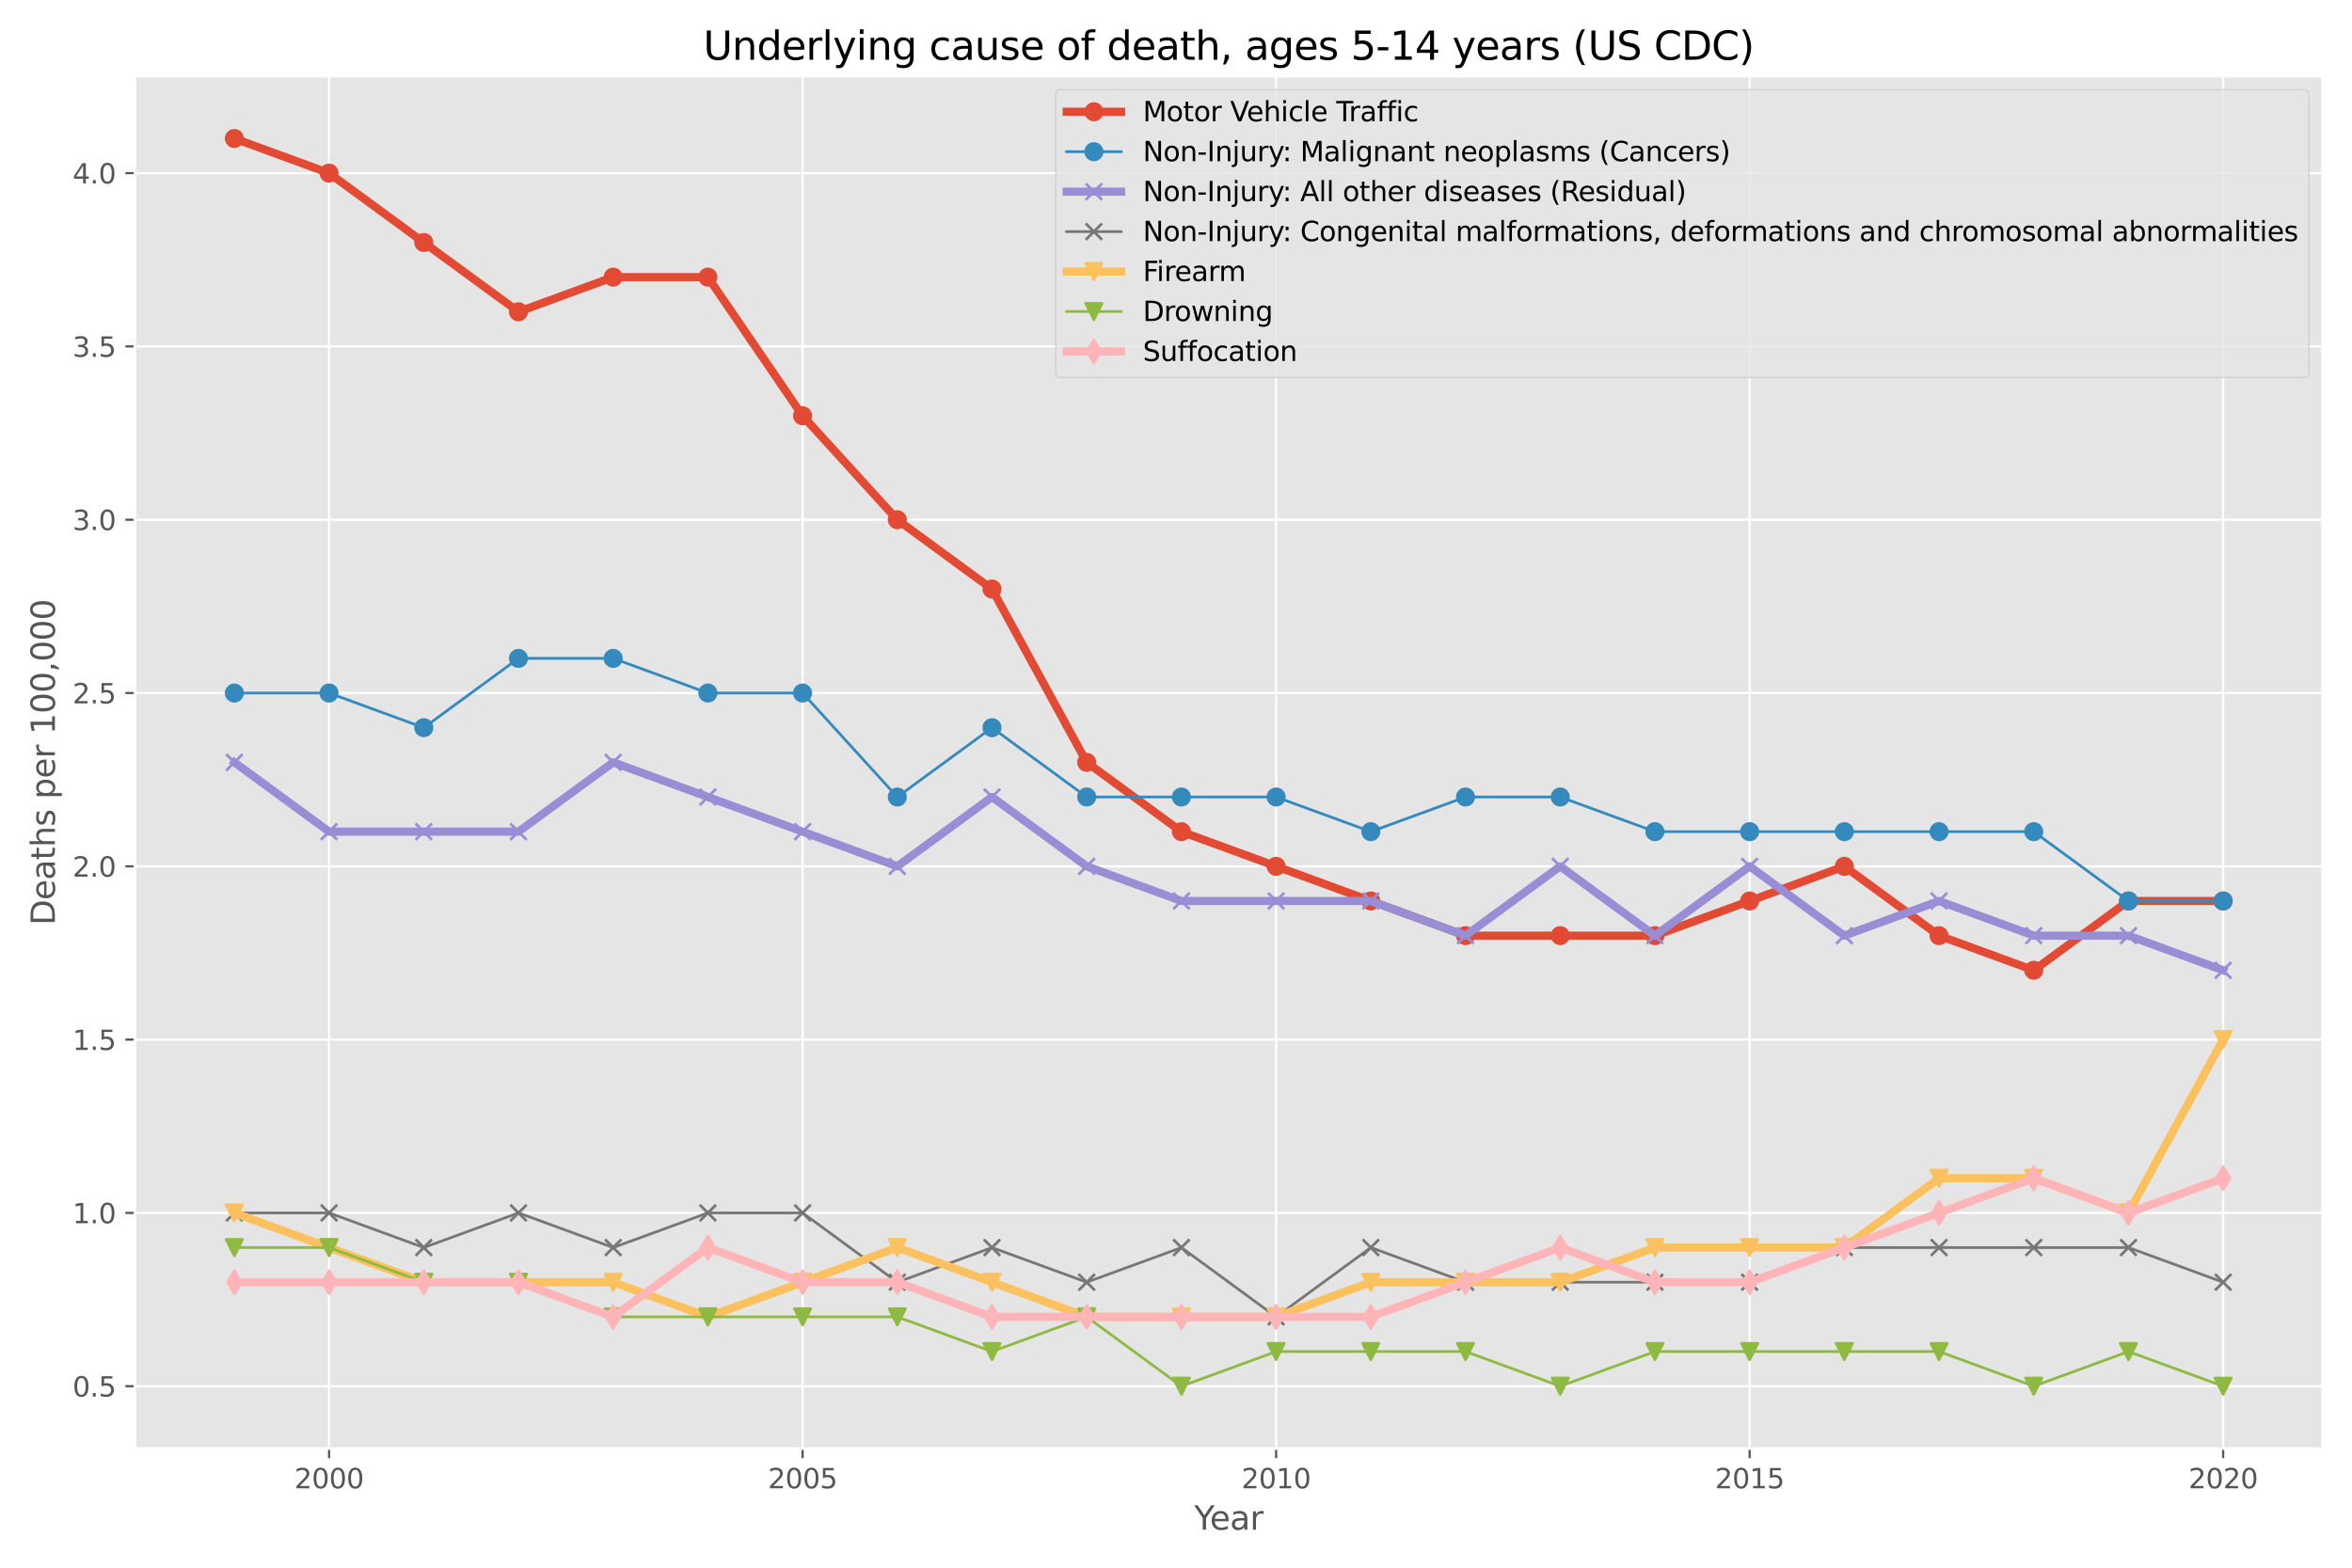 <?xml version="1.0" encoding="utf-8" standalone="no"?>
<!DOCTYPE svg PUBLIC "-//W3C//DTD SVG 1.1//EN"
  "http://www.w3.org/Graphics/SVG/1.1/DTD/svg11.dtd">
<svg xmlns:xlink="http://www.w3.org/1999/xlink" width="864pt" height="576pt" viewBox="0 0 864 576" xmlns="http://www.w3.org/2000/svg" version="1.1">
 <defs>
  <style type="text/css">*{stroke-linejoin: round; stroke-linecap: butt}</style>
 </defs>
 <g id="figure_1">
  <g id="patch_1">
   <path d="M 0 576 
L 864 576 
L 864 0 
L 0 0 
z
" style="fill: #ffffff"/>
  </g>
  <g id="axes_1">
   <g id="patch_2">
    <path d="M 49.565 532.24 
L 853.2 532.24 
L 853.2 27.96 
L 49.565 27.96 
z
" style="fill: #e5e5e5"/>
   </g>
   <g id="matplotlib.axis_1">
    <g id="xtick_1">
     <g id="line2d_1">
      <path d="M 120.883 532.24 
L 120.883 27.96 
" clip-path="url(#pdbfbb883c3)" style="fill: none; stroke: #ffffff; stroke-width: 0.8; stroke-linecap: square"/>
     </g>
     <g id="line2d_2">
      <defs>
       <path id="med8c6e22e4" d="M 0 0 
L 0 3.5 
" style="stroke: #555555; stroke-width: 0.8"/>
      </defs>
      <g>
       <use xlink:href="#med8c6e22e4" x="120.883" y="532.24" style="fill: #555555; stroke: #555555; stroke-width: 0.8"/>
      </g>
     </g>
     <g id="text_1">
      <!-- 2000 -->
      <g style="fill: #555555" transform="translate(108.158 546.838)scale(0.1 -0.1)">
       <defs>
        <path id="DejaVuSans-32" d="M 1228 531 
L 3431 531 
L 3431 0 
L 469 0 
L 469 531 
Q 828 903 1448 1529 
Q 2069 2156 2228 2338 
Q 2531 2678 2651 2914 
Q 2772 3150 2772 3378 
Q 2772 3750 2511 3984 
Q 2250 4219 1831 4219 
Q 1534 4219 1204 4116 
Q 875 4013 500 3803 
L 500 4441 
Q 881 4594 1212 4672 
Q 1544 4750 1819 4750 
Q 2544 4750 2975 4387 
Q 3406 4025 3406 3419 
Q 3406 3131 3298 2873 
Q 3191 2616 2906 2266 
Q 2828 2175 2409 1742 
Q 1991 1309 1228 531 
z
" transform="scale(0.016)"/>
        <path id="DejaVuSans-30" d="M 2034 4250 
Q 1547 4250 1301 3770 
Q 1056 3291 1056 2328 
Q 1056 1369 1301 889 
Q 1547 409 2034 409 
Q 2525 409 2770 889 
Q 3016 1369 3016 2328 
Q 3016 3291 2770 3770 
Q 2525 4250 2034 4250 
z
M 2034 4750 
Q 2819 4750 3233 4129 
Q 3647 3509 3647 2328 
Q 3647 1150 3233 529 
Q 2819 -91 2034 -91 
Q 1250 -91 836 529 
Q 422 1150 422 2328 
Q 422 3509 836 4129 
Q 1250 4750 2034 4750 
z
" transform="scale(0.016)"/>
       </defs>
       <use xlink:href="#DejaVuSans-32"/>
       <use xlink:href="#DejaVuSans-30" x="63.623"/>
       <use xlink:href="#DejaVuSans-30" x="127.246"/>
       <use xlink:href="#DejaVuSans-30" x="190.869"/>
      </g>
     </g>
    </g>
    <g id="xtick_2">
     <g id="line2d_3">
      <path d="M 294.83 532.24 
L 294.83 27.96 
" clip-path="url(#pdbfbb883c3)" style="fill: none; stroke: #ffffff; stroke-width: 0.8; stroke-linecap: square"/>
     </g>
     <g id="line2d_4">
      <g>
       <use xlink:href="#med8c6e22e4" x="294.83" y="532.24" style="fill: #555555; stroke: #555555; stroke-width: 0.8"/>
      </g>
     </g>
     <g id="text_2">
      <!-- 2005 -->
      <g style="fill: #555555" transform="translate(282.105 546.838)scale(0.1 -0.1)">
       <defs>
        <path id="DejaVuSans-35" d="M 691 4666 
L 3169 4666 
L 3169 4134 
L 1269 4134 
L 1269 2991 
Q 1406 3038 1543 3061 
Q 1681 3084 1819 3084 
Q 2600 3084 3056 2656 
Q 3513 2228 3513 1497 
Q 3513 744 3044 326 
Q 2575 -91 1722 -91 
Q 1428 -91 1123 -41 
Q 819 9 494 109 
L 494 744 
Q 775 591 1075 516 
Q 1375 441 1709 441 
Q 2250 441 2565 725 
Q 2881 1009 2881 1497 
Q 2881 1984 2565 2268 
Q 2250 2553 1709 2553 
Q 1456 2553 1204 2497 
Q 953 2441 691 2322 
L 691 4666 
z
" transform="scale(0.016)"/>
       </defs>
       <use xlink:href="#DejaVuSans-32"/>
       <use xlink:href="#DejaVuSans-30" x="63.623"/>
       <use xlink:href="#DejaVuSans-30" x="127.246"/>
       <use xlink:href="#DejaVuSans-35" x="190.869"/>
      </g>
     </g>
    </g>
    <g id="xtick_3">
     <g id="line2d_5">
      <path d="M 468.777 532.24 
L 468.777 27.96 
" clip-path="url(#pdbfbb883c3)" style="fill: none; stroke: #ffffff; stroke-width: 0.8; stroke-linecap: square"/>
     </g>
     <g id="line2d_6">
      <g>
       <use xlink:href="#med8c6e22e4" x="468.777" y="532.24" style="fill: #555555; stroke: #555555; stroke-width: 0.8"/>
      </g>
     </g>
     <g id="text_3">
      <!-- 2010 -->
      <g style="fill: #555555" transform="translate(456.052 546.838)scale(0.1 -0.1)">
       <defs>
        <path id="DejaVuSans-31" d="M 794 531 
L 1825 531 
L 1825 4091 
L 703 3866 
L 703 4441 
L 1819 4666 
L 2450 4666 
L 2450 531 
L 3481 531 
L 3481 0 
L 794 0 
L 794 531 
z
" transform="scale(0.016)"/>
       </defs>
       <use xlink:href="#DejaVuSans-32"/>
       <use xlink:href="#DejaVuSans-30" x="63.623"/>
       <use xlink:href="#DejaVuSans-31" x="127.246"/>
       <use xlink:href="#DejaVuSans-30" x="190.869"/>
      </g>
     </g>
    </g>
    <g id="xtick_4">
     <g id="line2d_7">
      <path d="M 642.724 532.24 
L 642.724 27.96 
" clip-path="url(#pdbfbb883c3)" style="fill: none; stroke: #ffffff; stroke-width: 0.8; stroke-linecap: square"/>
     </g>
     <g id="line2d_8">
      <g>
       <use xlink:href="#med8c6e22e4" x="642.724" y="532.24" style="fill: #555555; stroke: #555555; stroke-width: 0.8"/>
      </g>
     </g>
     <g id="text_4">
      <!-- 2015 -->
      <g style="fill: #555555" transform="translate(629.999 546.838)scale(0.1 -0.1)">
       <use xlink:href="#DejaVuSans-32"/>
       <use xlink:href="#DejaVuSans-30" x="63.623"/>
       <use xlink:href="#DejaVuSans-31" x="127.246"/>
       <use xlink:href="#DejaVuSans-35" x="190.869"/>
      </g>
     </g>
    </g>
    <g id="xtick_5">
     <g id="line2d_9">
      <path d="M 816.671 532.24 
L 816.671 27.96 
" clip-path="url(#pdbfbb883c3)" style="fill: none; stroke: #ffffff; stroke-width: 0.8; stroke-linecap: square"/>
     </g>
     <g id="line2d_10">
      <g>
       <use xlink:href="#med8c6e22e4" x="816.671" y="532.24" style="fill: #555555; stroke: #555555; stroke-width: 0.8"/>
      </g>
     </g>
     <g id="text_5">
      <!-- 2020 -->
      <g style="fill: #555555" transform="translate(803.946 546.838)scale(0.1 -0.1)">
       <use xlink:href="#DejaVuSans-32"/>
       <use xlink:href="#DejaVuSans-30" x="63.623"/>
       <use xlink:href="#DejaVuSans-32" x="127.246"/>
       <use xlink:href="#DejaVuSans-30" x="190.869"/>
      </g>
     </g>
    </g>
    <g id="text_6">
     <!-- Year -->
     <g style="fill: #555555" transform="translate(438.678 562.036)scale(0.12 -0.12)">
      <defs>
       <path id="DejaVuSans-59" d="M -13 4666 
L 666 4666 
L 1959 2747 
L 3244 4666 
L 3922 4666 
L 2272 2222 
L 2272 0 
L 1638 0 
L 1638 2222 
L -13 4666 
z
" transform="scale(0.016)"/>
       <path id="DejaVuSans-65" d="M 3597 1894 
L 3597 1613 
L 953 1613 
Q 991 1019 1311 708 
Q 1631 397 2203 397 
Q 2534 397 2845 478 
Q 3156 559 3463 722 
L 3463 178 
Q 3153 47 2828 -22 
Q 2503 -91 2169 -91 
Q 1331 -91 842 396 
Q 353 884 353 1716 
Q 353 2575 817 3079 
Q 1281 3584 2069 3584 
Q 2775 3584 3186 3129 
Q 3597 2675 3597 1894 
z
M 3022 2063 
Q 3016 2534 2758 2815 
Q 2500 3097 2075 3097 
Q 1594 3097 1305 2825 
Q 1016 2553 972 2059 
L 3022 2063 
z
" transform="scale(0.016)"/>
       <path id="DejaVuSans-61" d="M 2194 1759 
Q 1497 1759 1228 1600 
Q 959 1441 959 1056 
Q 959 750 1161 570 
Q 1363 391 1709 391 
Q 2188 391 2477 730 
Q 2766 1069 2766 1631 
L 2766 1759 
L 2194 1759 
z
M 3341 1997 
L 3341 0 
L 2766 0 
L 2766 531 
Q 2569 213 2275 61 
Q 1981 -91 1556 -91 
Q 1019 -91 701 211 
Q 384 513 384 1019 
Q 384 1609 779 1909 
Q 1175 2209 1959 2209 
L 2766 2209 
L 2766 2266 
Q 2766 2663 2505 2880 
Q 2244 3097 1772 3097 
Q 1472 3097 1187 3025 
Q 903 2953 641 2809 
L 641 3341 
Q 956 3463 1253 3523 
Q 1550 3584 1831 3584 
Q 2591 3584 2966 3190 
Q 3341 2797 3341 1997 
z
" transform="scale(0.016)"/>
       <path id="DejaVuSans-72" d="M 2631 2963 
Q 2534 3019 2420 3045 
Q 2306 3072 2169 3072 
Q 1681 3072 1420 2755 
Q 1159 2438 1159 1844 
L 1159 0 
L 581 0 
L 581 3500 
L 1159 3500 
L 1159 2956 
Q 1341 3275 1631 3429 
Q 1922 3584 2338 3584 
Q 2397 3584 2469 3576 
Q 2541 3569 2628 3553 
L 2631 2963 
z
" transform="scale(0.016)"/>
      </defs>
      <use xlink:href="#DejaVuSans-59"/>
      <use xlink:href="#DejaVuSans-65" x="47.834"/>
      <use xlink:href="#DejaVuSans-61" x="109.357"/>
      <use xlink:href="#DejaVuSans-72" x="170.637"/>
     </g>
    </g>
   </g>
   <g id="matplotlib.axis_2">
    <g id="ytick_1">
     <g id="line2d_11">
      <path d="M 49.565 509.318 
L 853.2 509.318 
" clip-path="url(#pdbfbb883c3)" style="fill: none; stroke: #ffffff; stroke-width: 0.8; stroke-linecap: square"/>
     </g>
     <g id="line2d_12">
      <defs>
       <path id="m678fdaad61" d="M 0 0 
L -3.5 0 
" style="stroke: #555555; stroke-width: 0.8"/>
      </defs>
      <g>
       <use xlink:href="#m678fdaad61" x="49.565" y="509.318" style="fill: #555555; stroke: #555555; stroke-width: 0.8"/>
      </g>
     </g>
     <g id="text_7">
      <!-- 0.5 -->
      <g style="fill: #555555" transform="translate(26.662 513.117)scale(0.1 -0.1)">
       <defs>
        <path id="DejaVuSans-2e" d="M 684 794 
L 1344 794 
L 1344 0 
L 684 0 
L 684 794 
z
" transform="scale(0.016)"/>
       </defs>
       <use xlink:href="#DejaVuSans-30"/>
       <use xlink:href="#DejaVuSans-2e" x="63.623"/>
       <use xlink:href="#DejaVuSans-35" x="95.41"/>
      </g>
     </g>
    </g>
    <g id="ytick_2">
     <g id="line2d_13">
      <path d="M 49.565 445.646 
L 853.2 445.646 
" clip-path="url(#pdbfbb883c3)" style="fill: none; stroke: #ffffff; stroke-width: 0.8; stroke-linecap: square"/>
     </g>
     <g id="line2d_14">
      <g>
       <use xlink:href="#m678fdaad61" x="49.565" y="445.646" style="fill: #555555; stroke: #555555; stroke-width: 0.8"/>
      </g>
     </g>
     <g id="text_8">
      <!-- 1.0 -->
      <g style="fill: #555555" transform="translate(26.662 449.446)scale(0.1 -0.1)">
       <use xlink:href="#DejaVuSans-31"/>
       <use xlink:href="#DejaVuSans-2e" x="63.623"/>
       <use xlink:href="#DejaVuSans-30" x="95.41"/>
      </g>
     </g>
    </g>
    <g id="ytick_3">
     <g id="line2d_15">
      <path d="M 49.565 381.975 
L 853.2 381.975 
" clip-path="url(#pdbfbb883c3)" style="fill: none; stroke: #ffffff; stroke-width: 0.8; stroke-linecap: square"/>
     </g>
     <g id="line2d_16">
      <g>
       <use xlink:href="#m678fdaad61" x="49.565" y="381.975" style="fill: #555555; stroke: #555555; stroke-width: 0.8"/>
      </g>
     </g>
     <g id="text_9">
      <!-- 1.5 -->
      <g style="fill: #555555" transform="translate(26.662 385.774)scale(0.1 -0.1)">
       <use xlink:href="#DejaVuSans-31"/>
       <use xlink:href="#DejaVuSans-2e" x="63.623"/>
       <use xlink:href="#DejaVuSans-35" x="95.41"/>
      </g>
     </g>
    </g>
    <g id="ytick_4">
     <g id="line2d_17">
      <path d="M 49.565 318.303 
L 853.2 318.303 
" clip-path="url(#pdbfbb883c3)" style="fill: none; stroke: #ffffff; stroke-width: 0.8; stroke-linecap: square"/>
     </g>
     <g id="line2d_18">
      <g>
       <use xlink:href="#m678fdaad61" x="49.565" y="318.303" style="fill: #555555; stroke: #555555; stroke-width: 0.8"/>
      </g>
     </g>
     <g id="text_10">
      <!-- 2.0 -->
      <g style="fill: #555555" transform="translate(26.662 322.102)scale(0.1 -0.1)">
       <use xlink:href="#DejaVuSans-32"/>
       <use xlink:href="#DejaVuSans-2e" x="63.623"/>
       <use xlink:href="#DejaVuSans-30" x="95.41"/>
      </g>
     </g>
    </g>
    <g id="ytick_5">
     <g id="line2d_19">
      <path d="M 49.565 254.631 
L 853.2 254.631 
" clip-path="url(#pdbfbb883c3)" style="fill: none; stroke: #ffffff; stroke-width: 0.8; stroke-linecap: square"/>
     </g>
     <g id="line2d_20">
      <g>
       <use xlink:href="#m678fdaad61" x="49.565" y="254.631" style="fill: #555555; stroke: #555555; stroke-width: 0.8"/>
      </g>
     </g>
     <g id="text_11">
      <!-- 2.5 -->
      <g style="fill: #555555" transform="translate(26.662 258.431)scale(0.1 -0.1)">
       <use xlink:href="#DejaVuSans-32"/>
       <use xlink:href="#DejaVuSans-2e" x="63.623"/>
       <use xlink:href="#DejaVuSans-35" x="95.41"/>
      </g>
     </g>
    </g>
    <g id="ytick_6">
     <g id="line2d_21">
      <path d="M 49.565 190.96 
L 853.2 190.96 
" clip-path="url(#pdbfbb883c3)" style="fill: none; stroke: #ffffff; stroke-width: 0.8; stroke-linecap: square"/>
     </g>
     <g id="line2d_22">
      <g>
       <use xlink:href="#m678fdaad61" x="49.565" y="190.96" style="fill: #555555; stroke: #555555; stroke-width: 0.8"/>
      </g>
     </g>
     <g id="text_12">
      <!-- 3.0 -->
      <g style="fill: #555555" transform="translate(26.662 194.759)scale(0.1 -0.1)">
       <defs>
        <path id="DejaVuSans-33" d="M 2597 2516 
Q 3050 2419 3304 2112 
Q 3559 1806 3559 1356 
Q 3559 666 3084 287 
Q 2609 -91 1734 -91 
Q 1441 -91 1130 -33 
Q 819 25 488 141 
L 488 750 
Q 750 597 1062 519 
Q 1375 441 1716 441 
Q 2309 441 2620 675 
Q 2931 909 2931 1356 
Q 2931 1769 2642 2001 
Q 2353 2234 1838 2234 
L 1294 2234 
L 1294 2753 
L 1863 2753 
Q 2328 2753 2575 2939 
Q 2822 3125 2822 3475 
Q 2822 3834 2567 4026 
Q 2313 4219 1838 4219 
Q 1578 4219 1281 4162 
Q 984 4106 628 3988 
L 628 4550 
Q 988 4650 1302 4700 
Q 1616 4750 1894 4750 
Q 2613 4750 3031 4423 
Q 3450 4097 3450 3541 
Q 3450 3153 3228 2886 
Q 3006 2619 2597 2516 
z
" transform="scale(0.016)"/>
       </defs>
       <use xlink:href="#DejaVuSans-33"/>
       <use xlink:href="#DejaVuSans-2e" x="63.623"/>
       <use xlink:href="#DejaVuSans-30" x="95.41"/>
      </g>
     </g>
    </g>
    <g id="ytick_7">
     <g id="line2d_23">
      <path d="M 49.565 127.288 
L 853.2 127.288 
" clip-path="url(#pdbfbb883c3)" style="fill: none; stroke: #ffffff; stroke-width: 0.8; stroke-linecap: square"/>
     </g>
     <g id="line2d_24">
      <g>
       <use xlink:href="#m678fdaad61" x="49.565" y="127.288" style="fill: #555555; stroke: #555555; stroke-width: 0.8"/>
      </g>
     </g>
     <g id="text_13">
      <!-- 3.5 -->
      <g style="fill: #555555" transform="translate(26.662 131.087)scale(0.1 -0.1)">
       <use xlink:href="#DejaVuSans-33"/>
       <use xlink:href="#DejaVuSans-2e" x="63.623"/>
       <use xlink:href="#DejaVuSans-35" x="95.41"/>
      </g>
     </g>
    </g>
    <g id="ytick_8">
     <g id="line2d_25">
      <path d="M 49.565 63.616 
L 853.2 63.616 
" clip-path="url(#pdbfbb883c3)" style="fill: none; stroke: #ffffff; stroke-width: 0.8; stroke-linecap: square"/>
     </g>
     <g id="line2d_26">
      <g>
       <use xlink:href="#m678fdaad61" x="49.565" y="63.616" style="fill: #555555; stroke: #555555; stroke-width: 0.8"/>
      </g>
     </g>
     <g id="text_14">
      <!-- 4.0 -->
      <g style="fill: #555555" transform="translate(26.662 67.415)scale(0.1 -0.1)">
       <defs>
        <path id="DejaVuSans-34" d="M 2419 4116 
L 825 1625 
L 2419 1625 
L 2419 4116 
z
M 2253 4666 
L 3047 4666 
L 3047 1625 
L 3713 1625 
L 3713 1100 
L 3047 1100 
L 3047 0 
L 2419 0 
L 2419 1100 
L 313 1100 
L 313 1709 
L 2253 4666 
z
" transform="scale(0.016)"/>
       </defs>
       <use xlink:href="#DejaVuSans-34"/>
       <use xlink:href="#DejaVuSans-2e" x="63.623"/>
       <use xlink:href="#DejaVuSans-30" x="95.41"/>
      </g>
     </g>
    </g>
    <g id="text_15">
     <!-- Deaths per 100,000 -->
     <g style="fill: #555555" transform="translate(20.166 339.962)rotate(-90)scale(0.12 -0.12)">
      <defs>
       <path id="DejaVuSans-44" d="M 1259 4147 
L 1259 519 
L 2022 519 
Q 2988 519 3436 956 
Q 3884 1394 3884 2338 
Q 3884 3275 3436 3711 
Q 2988 4147 2022 4147 
L 1259 4147 
z
M 628 4666 
L 1925 4666 
Q 3281 4666 3915 4102 
Q 4550 3538 4550 2338 
Q 4550 1131 3912 565 
Q 3275 0 1925 0 
L 628 0 
L 628 4666 
z
" transform="scale(0.016)"/>
       <path id="DejaVuSans-74" d="M 1172 4494 
L 1172 3500 
L 2356 3500 
L 2356 3053 
L 1172 3053 
L 1172 1153 
Q 1172 725 1289 603 
Q 1406 481 1766 481 
L 2356 481 
L 2356 0 
L 1766 0 
Q 1100 0 847 248 
Q 594 497 594 1153 
L 594 3053 
L 172 3053 
L 172 3500 
L 594 3500 
L 594 4494 
L 1172 4494 
z
" transform="scale(0.016)"/>
       <path id="DejaVuSans-68" d="M 3513 2113 
L 3513 0 
L 2938 0 
L 2938 2094 
Q 2938 2591 2744 2837 
Q 2550 3084 2163 3084 
Q 1697 3084 1428 2787 
Q 1159 2491 1159 1978 
L 1159 0 
L 581 0 
L 581 4863 
L 1159 4863 
L 1159 2956 
Q 1366 3272 1645 3428 
Q 1925 3584 2291 3584 
Q 2894 3584 3203 3211 
Q 3513 2838 3513 2113 
z
" transform="scale(0.016)"/>
       <path id="DejaVuSans-73" d="M 2834 3397 
L 2834 2853 
Q 2591 2978 2328 3040 
Q 2066 3103 1784 3103 
Q 1356 3103 1142 2972 
Q 928 2841 928 2578 
Q 928 2378 1081 2264 
Q 1234 2150 1697 2047 
L 1894 2003 
Q 2506 1872 2764 1633 
Q 3022 1394 3022 966 
Q 3022 478 2636 193 
Q 2250 -91 1575 -91 
Q 1294 -91 989 -36 
Q 684 19 347 128 
L 347 722 
Q 666 556 975 473 
Q 1284 391 1588 391 
Q 1994 391 2212 530 
Q 2431 669 2431 922 
Q 2431 1156 2273 1281 
Q 2116 1406 1581 1522 
L 1381 1569 
Q 847 1681 609 1914 
Q 372 2147 372 2553 
Q 372 3047 722 3315 
Q 1072 3584 1716 3584 
Q 2034 3584 2315 3537 
Q 2597 3491 2834 3397 
z
" transform="scale(0.016)"/>
       <path id="DejaVuSans-20" transform="scale(0.016)"/>
       <path id="DejaVuSans-70" d="M 1159 525 
L 1159 -1331 
L 581 -1331 
L 581 3500 
L 1159 3500 
L 1159 2969 
Q 1341 3281 1617 3432 
Q 1894 3584 2278 3584 
Q 2916 3584 3314 3078 
Q 3713 2572 3713 1747 
Q 3713 922 3314 415 
Q 2916 -91 2278 -91 
Q 1894 -91 1617 61 
Q 1341 213 1159 525 
z
M 3116 1747 
Q 3116 2381 2855 2742 
Q 2594 3103 2138 3103 
Q 1681 3103 1420 2742 
Q 1159 2381 1159 1747 
Q 1159 1113 1420 752 
Q 1681 391 2138 391 
Q 2594 391 2855 752 
Q 3116 1113 3116 1747 
z
" transform="scale(0.016)"/>
       <path id="DejaVuSans-2c" d="M 750 794 
L 1409 794 
L 1409 256 
L 897 -744 
L 494 -744 
L 750 256 
L 750 794 
z
" transform="scale(0.016)"/>
      </defs>
      <use xlink:href="#DejaVuSans-44"/>
      <use xlink:href="#DejaVuSans-65" x="77.002"/>
      <use xlink:href="#DejaVuSans-61" x="138.525"/>
      <use xlink:href="#DejaVuSans-74" x="199.805"/>
      <use xlink:href="#DejaVuSans-68" x="239.014"/>
      <use xlink:href="#DejaVuSans-73" x="302.393"/>
      <use xlink:href="#DejaVuSans-20" x="354.492"/>
      <use xlink:href="#DejaVuSans-70" x="386.279"/>
      <use xlink:href="#DejaVuSans-65" x="449.756"/>
      <use xlink:href="#DejaVuSans-72" x="511.279"/>
      <use xlink:href="#DejaVuSans-20" x="552.393"/>
      <use xlink:href="#DejaVuSans-31" x="584.18"/>
      <use xlink:href="#DejaVuSans-30" x="647.803"/>
      <use xlink:href="#DejaVuSans-30" x="711.426"/>
      <use xlink:href="#DejaVuSans-2c" x="775.049"/>
      <use xlink:href="#DejaVuSans-30" x="806.836"/>
      <use xlink:href="#DejaVuSans-30" x="870.459"/>
      <use xlink:href="#DejaVuSans-30" x="934.082"/>
     </g>
    </g>
   </g>
   <g id="line2d_27">
    <path d="M 86.094 50.882 
L 120.883 63.616 
L 155.673 89.085 
L 190.462 114.554 
L 225.251 101.819 
L 260.041 101.819 
L 294.83 152.757 
L 329.62 190.96 
L 364.409 216.428 
L 399.198 280.1 
L 433.988 305.569 
L 468.777 318.303 
L 503.567 331.037 
L 538.356 343.772 
L 573.145 343.772 
L 607.935 343.772 
L 642.724 331.037 
L 677.514 318.303 
L 712.303 343.772 
L 747.092 356.506 
L 781.882 331.037 
L 816.671 331.037 
" clip-path="url(#pdbfbb883c3)" style="fill: none; stroke: #e24a33; stroke-width: 3; stroke-linecap: square"/>
    <defs>
     <path id="m3328df2f91" d="M 0 3 
C 0.796 3 1.559 2.684 2.121 2.121 
C 2.684 1.559 3 0.796 3 0 
C 3 -0.796 2.684 -1.559 2.121 -2.121 
C 1.559 -2.684 0.796 -3 0 -3 
C -0.796 -3 -1.559 -2.684 -2.121 -2.121 
C -2.684 -1.559 -3 -0.796 -3 0 
C -3 0.796 -2.684 1.559 -2.121 2.121 
C -1.559 2.684 -0.796 3 0 3 
z
" style="stroke: #e24a33"/>
    </defs>
    <g clip-path="url(#pdbfbb883c3)">
     <use xlink:href="#m3328df2f91" x="86.094" y="50.882" style="fill: #e24a33; stroke: #e24a33"/>
     <use xlink:href="#m3328df2f91" x="120.883" y="63.616" style="fill: #e24a33; stroke: #e24a33"/>
     <use xlink:href="#m3328df2f91" x="155.673" y="89.085" style="fill: #e24a33; stroke: #e24a33"/>
     <use xlink:href="#m3328df2f91" x="190.462" y="114.554" style="fill: #e24a33; stroke: #e24a33"/>
     <use xlink:href="#m3328df2f91" x="225.251" y="101.819" style="fill: #e24a33; stroke: #e24a33"/>
     <use xlink:href="#m3328df2f91" x="260.041" y="101.819" style="fill: #e24a33; stroke: #e24a33"/>
     <use xlink:href="#m3328df2f91" x="294.83" y="152.757" style="fill: #e24a33; stroke: #e24a33"/>
     <use xlink:href="#m3328df2f91" x="329.62" y="190.96" style="fill: #e24a33; stroke: #e24a33"/>
     <use xlink:href="#m3328df2f91" x="364.409" y="216.428" style="fill: #e24a33; stroke: #e24a33"/>
     <use xlink:href="#m3328df2f91" x="399.198" y="280.1" style="fill: #e24a33; stroke: #e24a33"/>
     <use xlink:href="#m3328df2f91" x="433.988" y="305.569" style="fill: #e24a33; stroke: #e24a33"/>
     <use xlink:href="#m3328df2f91" x="468.777" y="318.303" style="fill: #e24a33; stroke: #e24a33"/>
     <use xlink:href="#m3328df2f91" x="503.567" y="331.037" style="fill: #e24a33; stroke: #e24a33"/>
     <use xlink:href="#m3328df2f91" x="538.356" y="343.772" style="fill: #e24a33; stroke: #e24a33"/>
     <use xlink:href="#m3328df2f91" x="573.145" y="343.772" style="fill: #e24a33; stroke: #e24a33"/>
     <use xlink:href="#m3328df2f91" x="607.935" y="343.772" style="fill: #e24a33; stroke: #e24a33"/>
     <use xlink:href="#m3328df2f91" x="642.724" y="331.037" style="fill: #e24a33; stroke: #e24a33"/>
     <use xlink:href="#m3328df2f91" x="677.514" y="318.303" style="fill: #e24a33; stroke: #e24a33"/>
     <use xlink:href="#m3328df2f91" x="712.303" y="343.772" style="fill: #e24a33; stroke: #e24a33"/>
     <use xlink:href="#m3328df2f91" x="747.092" y="356.506" style="fill: #e24a33; stroke: #e24a33"/>
     <use xlink:href="#m3328df2f91" x="781.882" y="331.037" style="fill: #e24a33; stroke: #e24a33"/>
     <use xlink:href="#m3328df2f91" x="816.671" y="331.037" style="fill: #e24a33; stroke: #e24a33"/>
    </g>
   </g>
   <g id="line2d_28">
    <path d="M 86.094 254.631 
L 120.883 254.631 
L 155.673 267.366 
L 190.462 241.897 
L 225.251 241.897 
L 260.041 254.631 
L 294.83 254.631 
L 329.62 292.834 
L 364.409 267.366 
L 399.198 292.834 
L 433.988 292.834 
L 468.777 292.834 
L 503.567 305.569 
L 538.356 292.834 
L 573.145 292.834 
L 607.935 305.569 
L 642.724 305.569 
L 677.514 305.569 
L 712.303 305.569 
L 747.092 305.569 
L 781.882 331.037 
L 816.671 331.037 
" clip-path="url(#pdbfbb883c3)" style="fill: none; stroke: #348abd; stroke-linecap: square"/>
    <defs>
     <path id="m37256611a9" d="M 0 3 
C 0.796 3 1.559 2.684 2.121 2.121 
C 2.684 1.559 3 0.796 3 0 
C 3 -0.796 2.684 -1.559 2.121 -2.121 
C 1.559 -2.684 0.796 -3 0 -3 
C -0.796 -3 -1.559 -2.684 -2.121 -2.121 
C -2.684 -1.559 -3 -0.796 -3 0 
C -3 0.796 -2.684 1.559 -2.121 2.121 
C -1.559 2.684 -0.796 3 0 3 
z
" style="stroke: #348abd"/>
    </defs>
    <g clip-path="url(#pdbfbb883c3)">
     <use xlink:href="#m37256611a9" x="86.094" y="254.631" style="fill: #348abd; stroke: #348abd"/>
     <use xlink:href="#m37256611a9" x="120.883" y="254.631" style="fill: #348abd; stroke: #348abd"/>
     <use xlink:href="#m37256611a9" x="155.673" y="267.366" style="fill: #348abd; stroke: #348abd"/>
     <use xlink:href="#m37256611a9" x="190.462" y="241.897" style="fill: #348abd; stroke: #348abd"/>
     <use xlink:href="#m37256611a9" x="225.251" y="241.897" style="fill: #348abd; stroke: #348abd"/>
     <use xlink:href="#m37256611a9" x="260.041" y="254.631" style="fill: #348abd; stroke: #348abd"/>
     <use xlink:href="#m37256611a9" x="294.83" y="254.631" style="fill: #348abd; stroke: #348abd"/>
     <use xlink:href="#m37256611a9" x="329.62" y="292.834" style="fill: #348abd; stroke: #348abd"/>
     <use xlink:href="#m37256611a9" x="364.409" y="267.366" style="fill: #348abd; stroke: #348abd"/>
     <use xlink:href="#m37256611a9" x="399.198" y="292.834" style="fill: #348abd; stroke: #348abd"/>
     <use xlink:href="#m37256611a9" x="433.988" y="292.834" style="fill: #348abd; stroke: #348abd"/>
     <use xlink:href="#m37256611a9" x="468.777" y="292.834" style="fill: #348abd; stroke: #348abd"/>
     <use xlink:href="#m37256611a9" x="503.567" y="305.569" style="fill: #348abd; stroke: #348abd"/>
     <use xlink:href="#m37256611a9" x="538.356" y="292.834" style="fill: #348abd; stroke: #348abd"/>
     <use xlink:href="#m37256611a9" x="573.145" y="292.834" style="fill: #348abd; stroke: #348abd"/>
     <use xlink:href="#m37256611a9" x="607.935" y="305.569" style="fill: #348abd; stroke: #348abd"/>
     <use xlink:href="#m37256611a9" x="642.724" y="305.569" style="fill: #348abd; stroke: #348abd"/>
     <use xlink:href="#m37256611a9" x="677.514" y="305.569" style="fill: #348abd; stroke: #348abd"/>
     <use xlink:href="#m37256611a9" x="712.303" y="305.569" style="fill: #348abd; stroke: #348abd"/>
     <use xlink:href="#m37256611a9" x="747.092" y="305.569" style="fill: #348abd; stroke: #348abd"/>
     <use xlink:href="#m37256611a9" x="781.882" y="331.037" style="fill: #348abd; stroke: #348abd"/>
     <use xlink:href="#m37256611a9" x="816.671" y="331.037" style="fill: #348abd; stroke: #348abd"/>
    </g>
   </g>
   <g id="line2d_29">
    <path d="M 86.094 280.1 
L 120.883 305.569 
L 155.673 305.569 
L 190.462 305.569 
L 225.251 280.1 
L 260.041 292.834 
L 294.83 305.569 
L 329.62 318.303 
L 364.409 292.834 
L 399.198 318.303 
L 433.988 331.037 
L 468.777 331.037 
L 503.567 331.037 
L 538.356 343.772 
L 573.145 318.303 
L 607.935 343.772 
L 642.724 318.303 
L 677.514 343.772 
L 712.303 331.037 
L 747.092 343.772 
L 781.882 343.772 
L 816.671 356.506 
" clip-path="url(#pdbfbb883c3)" style="fill: none; stroke: #988ed5; stroke-width: 3; stroke-linecap: square"/>
    <defs>
     <path id="m292a485a50" d="M -3 3 
L 3 -3 
M -3 -3 
L 3 3 
" style="stroke: #988ed5"/>
    </defs>
    <g clip-path="url(#pdbfbb883c3)">
     <use xlink:href="#m292a485a50" x="86.094" y="280.1" style="fill: #988ed5; stroke: #988ed5"/>
     <use xlink:href="#m292a485a50" x="120.883" y="305.569" style="fill: #988ed5; stroke: #988ed5"/>
     <use xlink:href="#m292a485a50" x="155.673" y="305.569" style="fill: #988ed5; stroke: #988ed5"/>
     <use xlink:href="#m292a485a50" x="190.462" y="305.569" style="fill: #988ed5; stroke: #988ed5"/>
     <use xlink:href="#m292a485a50" x="225.251" y="280.1" style="fill: #988ed5; stroke: #988ed5"/>
     <use xlink:href="#m292a485a50" x="260.041" y="292.834" style="fill: #988ed5; stroke: #988ed5"/>
     <use xlink:href="#m292a485a50" x="294.83" y="305.569" style="fill: #988ed5; stroke: #988ed5"/>
     <use xlink:href="#m292a485a50" x="329.62" y="318.303" style="fill: #988ed5; stroke: #988ed5"/>
     <use xlink:href="#m292a485a50" x="364.409" y="292.834" style="fill: #988ed5; stroke: #988ed5"/>
     <use xlink:href="#m292a485a50" x="399.198" y="318.303" style="fill: #988ed5; stroke: #988ed5"/>
     <use xlink:href="#m292a485a50" x="433.988" y="331.037" style="fill: #988ed5; stroke: #988ed5"/>
     <use xlink:href="#m292a485a50" x="468.777" y="331.037" style="fill: #988ed5; stroke: #988ed5"/>
     <use xlink:href="#m292a485a50" x="503.567" y="331.037" style="fill: #988ed5; stroke: #988ed5"/>
     <use xlink:href="#m292a485a50" x="538.356" y="343.772" style="fill: #988ed5; stroke: #988ed5"/>
     <use xlink:href="#m292a485a50" x="573.145" y="318.303" style="fill: #988ed5; stroke: #988ed5"/>
     <use xlink:href="#m292a485a50" x="607.935" y="343.772" style="fill: #988ed5; stroke: #988ed5"/>
     <use xlink:href="#m292a485a50" x="642.724" y="318.303" style="fill: #988ed5; stroke: #988ed5"/>
     <use xlink:href="#m292a485a50" x="677.514" y="343.772" style="fill: #988ed5; stroke: #988ed5"/>
     <use xlink:href="#m292a485a50" x="712.303" y="331.037" style="fill: #988ed5; stroke: #988ed5"/>
     <use xlink:href="#m292a485a50" x="747.092" y="343.772" style="fill: #988ed5; stroke: #988ed5"/>
     <use xlink:href="#m292a485a50" x="781.882" y="343.772" style="fill: #988ed5; stroke: #988ed5"/>
     <use xlink:href="#m292a485a50" x="816.671" y="356.506" style="fill: #988ed5; stroke: #988ed5"/>
    </g>
   </g>
   <g id="line2d_30">
    <path d="M 86.094 445.646 
L 120.883 445.646 
L 155.673 458.381 
L 190.462 445.646 
L 225.251 458.381 
L 260.041 445.646 
L 294.83 445.646 
L 329.62 471.115 
L 364.409 458.381 
L 399.198 471.115 
L 433.988 458.381 
L 468.777 483.849 
L 503.567 458.381 
L 538.356 471.115 
L 573.145 471.115 
L 607.935 471.115 
L 642.724 471.115 
L 677.514 458.381 
L 712.303 458.381 
L 747.092 458.381 
L 781.882 458.381 
L 816.671 471.115 
" clip-path="url(#pdbfbb883c3)" style="fill: none; stroke: #777777; stroke-linecap: square"/>
    <defs>
     <path id="m2a8e454ace" d="M -3 3 
L 3 -3 
M -3 -3 
L 3 3 
" style="stroke: #777777"/>
    </defs>
    <g clip-path="url(#pdbfbb883c3)">
     <use xlink:href="#m2a8e454ace" x="86.094" y="445.646" style="fill: #777777; stroke: #777777"/>
     <use xlink:href="#m2a8e454ace" x="120.883" y="445.646" style="fill: #777777; stroke: #777777"/>
     <use xlink:href="#m2a8e454ace" x="155.673" y="458.381" style="fill: #777777; stroke: #777777"/>
     <use xlink:href="#m2a8e454ace" x="190.462" y="445.646" style="fill: #777777; stroke: #777777"/>
     <use xlink:href="#m2a8e454ace" x="225.251" y="458.381" style="fill: #777777; stroke: #777777"/>
     <use xlink:href="#m2a8e454ace" x="260.041" y="445.646" style="fill: #777777; stroke: #777777"/>
     <use xlink:href="#m2a8e454ace" x="294.83" y="445.646" style="fill: #777777; stroke: #777777"/>
     <use xlink:href="#m2a8e454ace" x="329.62" y="471.115" style="fill: #777777; stroke: #777777"/>
     <use xlink:href="#m2a8e454ace" x="364.409" y="458.381" style="fill: #777777; stroke: #777777"/>
     <use xlink:href="#m2a8e454ace" x="399.198" y="471.115" style="fill: #777777; stroke: #777777"/>
     <use xlink:href="#m2a8e454ace" x="433.988" y="458.381" style="fill: #777777; stroke: #777777"/>
     <use xlink:href="#m2a8e454ace" x="468.777" y="483.849" style="fill: #777777; stroke: #777777"/>
     <use xlink:href="#m2a8e454ace" x="503.567" y="458.381" style="fill: #777777; stroke: #777777"/>
     <use xlink:href="#m2a8e454ace" x="538.356" y="471.115" style="fill: #777777; stroke: #777777"/>
     <use xlink:href="#m2a8e454ace" x="573.145" y="471.115" style="fill: #777777; stroke: #777777"/>
     <use xlink:href="#m2a8e454ace" x="607.935" y="471.115" style="fill: #777777; stroke: #777777"/>
     <use xlink:href="#m2a8e454ace" x="642.724" y="471.115" style="fill: #777777; stroke: #777777"/>
     <use xlink:href="#m2a8e454ace" x="677.514" y="458.381" style="fill: #777777; stroke: #777777"/>
     <use xlink:href="#m2a8e454ace" x="712.303" y="458.381" style="fill: #777777; stroke: #777777"/>
     <use xlink:href="#m2a8e454ace" x="747.092" y="458.381" style="fill: #777777; stroke: #777777"/>
     <use xlink:href="#m2a8e454ace" x="781.882" y="458.381" style="fill: #777777; stroke: #777777"/>
     <use xlink:href="#m2a8e454ace" x="816.671" y="471.115" style="fill: #777777; stroke: #777777"/>
    </g>
   </g>
   <g id="line2d_31">
    <path d="M 86.094 445.646 
L 120.883 458.381 
L 155.673 471.115 
L 190.462 471.115 
L 225.251 471.115 
L 260.041 483.849 
L 294.83 471.115 
L 329.62 458.381 
L 364.409 471.115 
L 399.198 483.849 
L 433.988 483.849 
L 468.777 483.849 
L 503.567 471.115 
L 538.356 471.115 
L 573.145 471.115 
L 607.935 458.381 
L 642.724 458.381 
L 677.514 458.381 
L 712.303 432.912 
L 747.092 432.912 
L 781.882 445.646 
L 816.671 381.975 
" clip-path="url(#pdbfbb883c3)" style="fill: none; stroke: #fbc15e; stroke-width: 3; stroke-linecap: square"/>
    <defs>
     <path id="m8c9b15bd53" d="M -0 3 
L 3 -3 
L -3 -3 
z
" style="stroke: #fbc15e; stroke-linejoin: miter"/>
    </defs>
    <g clip-path="url(#pdbfbb883c3)">
     <use xlink:href="#m8c9b15bd53" x="86.094" y="445.646" style="fill: #fbc15e; stroke: #fbc15e; stroke-linejoin: miter"/>
     <use xlink:href="#m8c9b15bd53" x="120.883" y="458.381" style="fill: #fbc15e; stroke: #fbc15e; stroke-linejoin: miter"/>
     <use xlink:href="#m8c9b15bd53" x="155.673" y="471.115" style="fill: #fbc15e; stroke: #fbc15e; stroke-linejoin: miter"/>
     <use xlink:href="#m8c9b15bd53" x="190.462" y="471.115" style="fill: #fbc15e; stroke: #fbc15e; stroke-linejoin: miter"/>
     <use xlink:href="#m8c9b15bd53" x="225.251" y="471.115" style="fill: #fbc15e; stroke: #fbc15e; stroke-linejoin: miter"/>
     <use xlink:href="#m8c9b15bd53" x="260.041" y="483.849" style="fill: #fbc15e; stroke: #fbc15e; stroke-linejoin: miter"/>
     <use xlink:href="#m8c9b15bd53" x="294.83" y="471.115" style="fill: #fbc15e; stroke: #fbc15e; stroke-linejoin: miter"/>
     <use xlink:href="#m8c9b15bd53" x="329.62" y="458.381" style="fill: #fbc15e; stroke: #fbc15e; stroke-linejoin: miter"/>
     <use xlink:href="#m8c9b15bd53" x="364.409" y="471.115" style="fill: #fbc15e; stroke: #fbc15e; stroke-linejoin: miter"/>
     <use xlink:href="#m8c9b15bd53" x="399.198" y="483.849" style="fill: #fbc15e; stroke: #fbc15e; stroke-linejoin: miter"/>
     <use xlink:href="#m8c9b15bd53" x="433.988" y="483.849" style="fill: #fbc15e; stroke: #fbc15e; stroke-linejoin: miter"/>
     <use xlink:href="#m8c9b15bd53" x="468.777" y="483.849" style="fill: #fbc15e; stroke: #fbc15e; stroke-linejoin: miter"/>
     <use xlink:href="#m8c9b15bd53" x="503.567" y="471.115" style="fill: #fbc15e; stroke: #fbc15e; stroke-linejoin: miter"/>
     <use xlink:href="#m8c9b15bd53" x="538.356" y="471.115" style="fill: #fbc15e; stroke: #fbc15e; stroke-linejoin: miter"/>
     <use xlink:href="#m8c9b15bd53" x="573.145" y="471.115" style="fill: #fbc15e; stroke: #fbc15e; stroke-linejoin: miter"/>
     <use xlink:href="#m8c9b15bd53" x="607.935" y="458.381" style="fill: #fbc15e; stroke: #fbc15e; stroke-linejoin: miter"/>
     <use xlink:href="#m8c9b15bd53" x="642.724" y="458.381" style="fill: #fbc15e; stroke: #fbc15e; stroke-linejoin: miter"/>
     <use xlink:href="#m8c9b15bd53" x="677.514" y="458.381" style="fill: #fbc15e; stroke: #fbc15e; stroke-linejoin: miter"/>
     <use xlink:href="#m8c9b15bd53" x="712.303" y="432.912" style="fill: #fbc15e; stroke: #fbc15e; stroke-linejoin: miter"/>
     <use xlink:href="#m8c9b15bd53" x="747.092" y="432.912" style="fill: #fbc15e; stroke: #fbc15e; stroke-linejoin: miter"/>
     <use xlink:href="#m8c9b15bd53" x="781.882" y="445.646" style="fill: #fbc15e; stroke: #fbc15e; stroke-linejoin: miter"/>
     <use xlink:href="#m8c9b15bd53" x="816.671" y="381.975" style="fill: #fbc15e; stroke: #fbc15e; stroke-linejoin: miter"/>
    </g>
   </g>
   <g id="line2d_32">
    <path d="M 86.094 458.381 
L 120.883 458.381 
L 155.673 471.115 
L 190.462 471.115 
L 225.251 483.849 
L 260.041 483.849 
L 294.83 483.849 
L 329.62 483.849 
L 364.409 496.584 
L 399.198 483.849 
L 433.988 509.318 
L 468.777 496.584 
L 503.567 496.584 
L 538.356 496.584 
L 573.145 509.318 
L 607.935 496.584 
L 642.724 496.584 
L 677.514 496.584 
L 712.303 496.584 
L 747.092 509.318 
L 781.882 496.584 
L 816.671 509.318 
" clip-path="url(#pdbfbb883c3)" style="fill: none; stroke: #8eba42; stroke-linecap: square"/>
    <defs>
     <path id="m8232cb90df" d="M -0 3 
L 3 -3 
L -3 -3 
z
" style="stroke: #8eba42; stroke-linejoin: miter"/>
    </defs>
    <g clip-path="url(#pdbfbb883c3)">
     <use xlink:href="#m8232cb90df" x="86.094" y="458.381" style="fill: #8eba42; stroke: #8eba42; stroke-linejoin: miter"/>
     <use xlink:href="#m8232cb90df" x="120.883" y="458.381" style="fill: #8eba42; stroke: #8eba42; stroke-linejoin: miter"/>
     <use xlink:href="#m8232cb90df" x="155.673" y="471.115" style="fill: #8eba42; stroke: #8eba42; stroke-linejoin: miter"/>
     <use xlink:href="#m8232cb90df" x="190.462" y="471.115" style="fill: #8eba42; stroke: #8eba42; stroke-linejoin: miter"/>
     <use xlink:href="#m8232cb90df" x="225.251" y="483.849" style="fill: #8eba42; stroke: #8eba42; stroke-linejoin: miter"/>
     <use xlink:href="#m8232cb90df" x="260.041" y="483.849" style="fill: #8eba42; stroke: #8eba42; stroke-linejoin: miter"/>
     <use xlink:href="#m8232cb90df" x="294.83" y="483.849" style="fill: #8eba42; stroke: #8eba42; stroke-linejoin: miter"/>
     <use xlink:href="#m8232cb90df" x="329.62" y="483.849" style="fill: #8eba42; stroke: #8eba42; stroke-linejoin: miter"/>
     <use xlink:href="#m8232cb90df" x="364.409" y="496.584" style="fill: #8eba42; stroke: #8eba42; stroke-linejoin: miter"/>
     <use xlink:href="#m8232cb90df" x="399.198" y="483.849" style="fill: #8eba42; stroke: #8eba42; stroke-linejoin: miter"/>
     <use xlink:href="#m8232cb90df" x="433.988" y="509.318" style="fill: #8eba42; stroke: #8eba42; stroke-linejoin: miter"/>
     <use xlink:href="#m8232cb90df" x="468.777" y="496.584" style="fill: #8eba42; stroke: #8eba42; stroke-linejoin: miter"/>
     <use xlink:href="#m8232cb90df" x="503.567" y="496.584" style="fill: #8eba42; stroke: #8eba42; stroke-linejoin: miter"/>
     <use xlink:href="#m8232cb90df" x="538.356" y="496.584" style="fill: #8eba42; stroke: #8eba42; stroke-linejoin: miter"/>
     <use xlink:href="#m8232cb90df" x="573.145" y="509.318" style="fill: #8eba42; stroke: #8eba42; stroke-linejoin: miter"/>
     <use xlink:href="#m8232cb90df" x="607.935" y="496.584" style="fill: #8eba42; stroke: #8eba42; stroke-linejoin: miter"/>
     <use xlink:href="#m8232cb90df" x="642.724" y="496.584" style="fill: #8eba42; stroke: #8eba42; stroke-linejoin: miter"/>
     <use xlink:href="#m8232cb90df" x="677.514" y="496.584" style="fill: #8eba42; stroke: #8eba42; stroke-linejoin: miter"/>
     <use xlink:href="#m8232cb90df" x="712.303" y="496.584" style="fill: #8eba42; stroke: #8eba42; stroke-linejoin: miter"/>
     <use xlink:href="#m8232cb90df" x="747.092" y="509.318" style="fill: #8eba42; stroke: #8eba42; stroke-linejoin: miter"/>
     <use xlink:href="#m8232cb90df" x="781.882" y="496.584" style="fill: #8eba42; stroke: #8eba42; stroke-linejoin: miter"/>
     <use xlink:href="#m8232cb90df" x="816.671" y="509.318" style="fill: #8eba42; stroke: #8eba42; stroke-linejoin: miter"/>
    </g>
   </g>
   <g id="line2d_33">
    <path d="M 86.094 471.115 
L 120.883 471.115 
L 155.673 471.115 
L 190.462 471.115 
L 225.251 483.849 
L 260.041 458.381 
L 294.83 471.115 
L 329.62 471.115 
L 364.409 483.849 
L 399.198 483.849 
L 433.988 483.849 
L 468.777 483.849 
L 503.567 483.849 
L 538.356 471.115 
L 573.145 458.381 
L 607.935 471.115 
L 642.724 471.115 
L 677.514 458.381 
L 712.303 445.646 
L 747.092 432.912 
L 781.882 445.646 
L 816.671 432.912 
" clip-path="url(#pdbfbb883c3)" style="fill: none; stroke: #ffb5b8; stroke-width: 3; stroke-linecap: square"/>
    <defs>
     <path id="mdc50a74417" d="M -0 4.243 
L 2.546 0 
L 0 -4.243 
L -2.546 -0 
z
" style="stroke: #ffb5b8; stroke-linejoin: miter"/>
    </defs>
    <g clip-path="url(#pdbfbb883c3)">
     <use xlink:href="#mdc50a74417" x="86.094" y="471.115" style="fill: #ffb5b8; stroke: #ffb5b8; stroke-linejoin: miter"/>
     <use xlink:href="#mdc50a74417" x="120.883" y="471.115" style="fill: #ffb5b8; stroke: #ffb5b8; stroke-linejoin: miter"/>
     <use xlink:href="#mdc50a74417" x="155.673" y="471.115" style="fill: #ffb5b8; stroke: #ffb5b8; stroke-linejoin: miter"/>
     <use xlink:href="#mdc50a74417" x="190.462" y="471.115" style="fill: #ffb5b8; stroke: #ffb5b8; stroke-linejoin: miter"/>
     <use xlink:href="#mdc50a74417" x="225.251" y="483.849" style="fill: #ffb5b8; stroke: #ffb5b8; stroke-linejoin: miter"/>
     <use xlink:href="#mdc50a74417" x="260.041" y="458.381" style="fill: #ffb5b8; stroke: #ffb5b8; stroke-linejoin: miter"/>
     <use xlink:href="#mdc50a74417" x="294.83" y="471.115" style="fill: #ffb5b8; stroke: #ffb5b8; stroke-linejoin: miter"/>
     <use xlink:href="#mdc50a74417" x="329.62" y="471.115" style="fill: #ffb5b8; stroke: #ffb5b8; stroke-linejoin: miter"/>
     <use xlink:href="#mdc50a74417" x="364.409" y="483.849" style="fill: #ffb5b8; stroke: #ffb5b8; stroke-linejoin: miter"/>
     <use xlink:href="#mdc50a74417" x="399.198" y="483.849" style="fill: #ffb5b8; stroke: #ffb5b8; stroke-linejoin: miter"/>
     <use xlink:href="#mdc50a74417" x="433.988" y="483.849" style="fill: #ffb5b8; stroke: #ffb5b8; stroke-linejoin: miter"/>
     <use xlink:href="#mdc50a74417" x="468.777" y="483.849" style="fill: #ffb5b8; stroke: #ffb5b8; stroke-linejoin: miter"/>
     <use xlink:href="#mdc50a74417" x="503.567" y="483.849" style="fill: #ffb5b8; stroke: #ffb5b8; stroke-linejoin: miter"/>
     <use xlink:href="#mdc50a74417" x="538.356" y="471.115" style="fill: #ffb5b8; stroke: #ffb5b8; stroke-linejoin: miter"/>
     <use xlink:href="#mdc50a74417" x="573.145" y="458.381" style="fill: #ffb5b8; stroke: #ffb5b8; stroke-linejoin: miter"/>
     <use xlink:href="#mdc50a74417" x="607.935" y="471.115" style="fill: #ffb5b8; stroke: #ffb5b8; stroke-linejoin: miter"/>
     <use xlink:href="#mdc50a74417" x="642.724" y="471.115" style="fill: #ffb5b8; stroke: #ffb5b8; stroke-linejoin: miter"/>
     <use xlink:href="#mdc50a74417" x="677.514" y="458.381" style="fill: #ffb5b8; stroke: #ffb5b8; stroke-linejoin: miter"/>
     <use xlink:href="#mdc50a74417" x="712.303" y="445.646" style="fill: #ffb5b8; stroke: #ffb5b8; stroke-linejoin: miter"/>
     <use xlink:href="#mdc50a74417" x="747.092" y="432.912" style="fill: #ffb5b8; stroke: #ffb5b8; stroke-linejoin: miter"/>
     <use xlink:href="#mdc50a74417" x="781.882" y="445.646" style="fill: #ffb5b8; stroke: #ffb5b8; stroke-linejoin: miter"/>
     <use xlink:href="#mdc50a74417" x="816.671" y="432.912" style="fill: #ffb5b8; stroke: #ffb5b8; stroke-linejoin: miter"/>
    </g>
   </g>
   <g id="patch_3">
    <path d="M 49.565 532.24 
L 49.565 27.96 
" style="fill: none; stroke: #ffffff; stroke-linejoin: miter; stroke-linecap: square"/>
   </g>
   <g id="patch_4">
    <path d="M 853.2 532.24 
L 853.2 27.96 
" style="fill: none; stroke: #ffffff; stroke-linejoin: miter; stroke-linecap: square"/>
   </g>
   <g id="patch_5">
    <path d="M 49.565 532.24 
L 853.2 532.24 
" style="fill: none; stroke: #ffffff; stroke-linejoin: miter; stroke-linecap: square"/>
   </g>
   <g id="patch_6">
    <path d="M 49.565 27.96 
L 853.2 27.96 
" style="fill: none; stroke: #ffffff; stroke-linejoin: miter; stroke-linecap: square"/>
   </g>
   <g id="text_16">
    <!-- Underlying cause of death, ages 5-14 years (US CDC) -->
    <g transform="translate(258.367 21.96)scale(0.144 -0.144)">
     <defs>
      <path id="DejaVuSans-55" d="M 556 4666 
L 1191 4666 
L 1191 1831 
Q 1191 1081 1462 751 
Q 1734 422 2344 422 
Q 2950 422 3222 751 
Q 3494 1081 3494 1831 
L 3494 4666 
L 4128 4666 
L 4128 1753 
Q 4128 841 3676 375 
Q 3225 -91 2344 -91 
Q 1459 -91 1007 375 
Q 556 841 556 1753 
L 556 4666 
z
" transform="scale(0.016)"/>
      <path id="DejaVuSans-6e" d="M 3513 2113 
L 3513 0 
L 2938 0 
L 2938 2094 
Q 2938 2591 2744 2837 
Q 2550 3084 2163 3084 
Q 1697 3084 1428 2787 
Q 1159 2491 1159 1978 
L 1159 0 
L 581 0 
L 581 3500 
L 1159 3500 
L 1159 2956 
Q 1366 3272 1645 3428 
Q 1925 3584 2291 3584 
Q 2894 3584 3203 3211 
Q 3513 2838 3513 2113 
z
" transform="scale(0.016)"/>
      <path id="DejaVuSans-64" d="M 2906 2969 
L 2906 4863 
L 3481 4863 
L 3481 0 
L 2906 0 
L 2906 525 
Q 2725 213 2448 61 
Q 2172 -91 1784 -91 
Q 1150 -91 751 415 
Q 353 922 353 1747 
Q 353 2572 751 3078 
Q 1150 3584 1784 3584 
Q 2172 3584 2448 3432 
Q 2725 3281 2906 2969 
z
M 947 1747 
Q 947 1113 1208 752 
Q 1469 391 1925 391 
Q 2381 391 2643 752 
Q 2906 1113 2906 1747 
Q 2906 2381 2643 2742 
Q 2381 3103 1925 3103 
Q 1469 3103 1208 2742 
Q 947 2381 947 1747 
z
" transform="scale(0.016)"/>
      <path id="DejaVuSans-6c" d="M 603 4863 
L 1178 4863 
L 1178 0 
L 603 0 
L 603 4863 
z
" transform="scale(0.016)"/>
      <path id="DejaVuSans-79" d="M 2059 -325 
Q 1816 -950 1584 -1140 
Q 1353 -1331 966 -1331 
L 506 -1331 
L 506 -850 
L 844 -850 
Q 1081 -850 1212 -737 
Q 1344 -625 1503 -206 
L 1606 56 
L 191 3500 
L 800 3500 
L 1894 763 
L 2988 3500 
L 3597 3500 
L 2059 -325 
z
" transform="scale(0.016)"/>
      <path id="DejaVuSans-69" d="M 603 3500 
L 1178 3500 
L 1178 0 
L 603 0 
L 603 3500 
z
M 603 4863 
L 1178 4863 
L 1178 4134 
L 603 4134 
L 603 4863 
z
" transform="scale(0.016)"/>
      <path id="DejaVuSans-67" d="M 2906 1791 
Q 2906 2416 2648 2759 
Q 2391 3103 1925 3103 
Q 1463 3103 1205 2759 
Q 947 2416 947 1791 
Q 947 1169 1205 825 
Q 1463 481 1925 481 
Q 2391 481 2648 825 
Q 2906 1169 2906 1791 
z
M 3481 434 
Q 3481 -459 3084 -895 
Q 2688 -1331 1869 -1331 
Q 1566 -1331 1297 -1286 
Q 1028 -1241 775 -1147 
L 775 -588 
Q 1028 -725 1275 -790 
Q 1522 -856 1778 -856 
Q 2344 -856 2625 -561 
Q 2906 -266 2906 331 
L 2906 616 
Q 2728 306 2450 153 
Q 2172 0 1784 0 
Q 1141 0 747 490 
Q 353 981 353 1791 
Q 353 2603 747 3093 
Q 1141 3584 1784 3584 
Q 2172 3584 2450 3431 
Q 2728 3278 2906 2969 
L 2906 3500 
L 3481 3500 
L 3481 434 
z
" transform="scale(0.016)"/>
      <path id="DejaVuSans-63" d="M 3122 3366 
L 3122 2828 
Q 2878 2963 2633 3030 
Q 2388 3097 2138 3097 
Q 1578 3097 1268 2742 
Q 959 2388 959 1747 
Q 959 1106 1268 751 
Q 1578 397 2138 397 
Q 2388 397 2633 464 
Q 2878 531 3122 666 
L 3122 134 
Q 2881 22 2623 -34 
Q 2366 -91 2075 -91 
Q 1284 -91 818 406 
Q 353 903 353 1747 
Q 353 2603 823 3093 
Q 1294 3584 2113 3584 
Q 2378 3584 2631 3529 
Q 2884 3475 3122 3366 
z
" transform="scale(0.016)"/>
      <path id="DejaVuSans-75" d="M 544 1381 
L 544 3500 
L 1119 3500 
L 1119 1403 
Q 1119 906 1312 657 
Q 1506 409 1894 409 
Q 2359 409 2629 706 
Q 2900 1003 2900 1516 
L 2900 3500 
L 3475 3500 
L 3475 0 
L 2900 0 
L 2900 538 
Q 2691 219 2414 64 
Q 2138 -91 1772 -91 
Q 1169 -91 856 284 
Q 544 659 544 1381 
z
M 1991 3584 
L 1991 3584 
z
" transform="scale(0.016)"/>
      <path id="DejaVuSans-6f" d="M 1959 3097 
Q 1497 3097 1228 2736 
Q 959 2375 959 1747 
Q 959 1119 1226 758 
Q 1494 397 1959 397 
Q 2419 397 2687 759 
Q 2956 1122 2956 1747 
Q 2956 2369 2687 2733 
Q 2419 3097 1959 3097 
z
M 1959 3584 
Q 2709 3584 3137 3096 
Q 3566 2609 3566 1747 
Q 3566 888 3137 398 
Q 2709 -91 1959 -91 
Q 1206 -91 779 398 
Q 353 888 353 1747 
Q 353 2609 779 3096 
Q 1206 3584 1959 3584 
z
" transform="scale(0.016)"/>
      <path id="DejaVuSans-66" d="M 2375 4863 
L 2375 4384 
L 1825 4384 
Q 1516 4384 1395 4259 
Q 1275 4134 1275 3809 
L 1275 3500 
L 2222 3500 
L 2222 3053 
L 1275 3053 
L 1275 0 
L 697 0 
L 697 3053 
L 147 3053 
L 147 3500 
L 697 3500 
L 697 3744 
Q 697 4328 969 4595 
Q 1241 4863 1831 4863 
L 2375 4863 
z
" transform="scale(0.016)"/>
      <path id="DejaVuSans-2d" d="M 313 2009 
L 1997 2009 
L 1997 1497 
L 313 1497 
L 313 2009 
z
" transform="scale(0.016)"/>
      <path id="DejaVuSans-28" d="M 1984 4856 
Q 1566 4138 1362 3434 
Q 1159 2731 1159 2009 
Q 1159 1288 1364 580 
Q 1569 -128 1984 -844 
L 1484 -844 
Q 1016 -109 783 600 
Q 550 1309 550 2009 
Q 550 2706 781 3412 
Q 1013 4119 1484 4856 
L 1984 4856 
z
" transform="scale(0.016)"/>
      <path id="DejaVuSans-53" d="M 3425 4513 
L 3425 3897 
Q 3066 4069 2747 4153 
Q 2428 4238 2131 4238 
Q 1616 4238 1336 4038 
Q 1056 3838 1056 3469 
Q 1056 3159 1242 3001 
Q 1428 2844 1947 2747 
L 2328 2669 
Q 3034 2534 3370 2195 
Q 3706 1856 3706 1288 
Q 3706 609 3251 259 
Q 2797 -91 1919 -91 
Q 1588 -91 1214 -16 
Q 841 59 441 206 
L 441 856 
Q 825 641 1194 531 
Q 1563 422 1919 422 
Q 2459 422 2753 634 
Q 3047 847 3047 1241 
Q 3047 1584 2836 1778 
Q 2625 1972 2144 2069 
L 1759 2144 
Q 1053 2284 737 2584 
Q 422 2884 422 3419 
Q 422 4038 858 4394 
Q 1294 4750 2059 4750 
Q 2388 4750 2728 4690 
Q 3069 4631 3425 4513 
z
" transform="scale(0.016)"/>
      <path id="DejaVuSans-43" d="M 4122 4306 
L 4122 3641 
Q 3803 3938 3442 4084 
Q 3081 4231 2675 4231 
Q 1875 4231 1450 3742 
Q 1025 3253 1025 2328 
Q 1025 1406 1450 917 
Q 1875 428 2675 428 
Q 3081 428 3442 575 
Q 3803 722 4122 1019 
L 4122 359 
Q 3791 134 3420 21 
Q 3050 -91 2638 -91 
Q 1578 -91 968 557 
Q 359 1206 359 2328 
Q 359 3453 968 4101 
Q 1578 4750 2638 4750 
Q 3056 4750 3426 4639 
Q 3797 4528 4122 4306 
z
" transform="scale(0.016)"/>
      <path id="DejaVuSans-29" d="M 513 4856 
L 1013 4856 
Q 1481 4119 1714 3412 
Q 1947 2706 1947 2009 
Q 1947 1309 1714 600 
Q 1481 -109 1013 -844 
L 513 -844 
Q 928 -128 1133 580 
Q 1338 1288 1338 2009 
Q 1338 2731 1133 3434 
Q 928 4138 513 4856 
z
" transform="scale(0.016)"/>
     </defs>
     <use xlink:href="#DejaVuSans-55"/>
     <use xlink:href="#DejaVuSans-6e" x="73.193"/>
     <use xlink:href="#DejaVuSans-64" x="136.572"/>
     <use xlink:href="#DejaVuSans-65" x="200.049"/>
     <use xlink:href="#DejaVuSans-72" x="261.572"/>
     <use xlink:href="#DejaVuSans-6c" x="302.686"/>
     <use xlink:href="#DejaVuSans-79" x="330.469"/>
     <use xlink:href="#DejaVuSans-69" x="389.648"/>
     <use xlink:href="#DejaVuSans-6e" x="417.432"/>
     <use xlink:href="#DejaVuSans-67" x="480.811"/>
     <use xlink:href="#DejaVuSans-20" x="544.287"/>
     <use xlink:href="#DejaVuSans-63" x="576.074"/>
     <use xlink:href="#DejaVuSans-61" x="631.055"/>
     <use xlink:href="#DejaVuSans-75" x="692.334"/>
     <use xlink:href="#DejaVuSans-73" x="755.713"/>
     <use xlink:href="#DejaVuSans-65" x="807.812"/>
     <use xlink:href="#DejaVuSans-20" x="869.336"/>
     <use xlink:href="#DejaVuSans-6f" x="901.123"/>
     <use xlink:href="#DejaVuSans-66" x="962.305"/>
     <use xlink:href="#DejaVuSans-20" x="997.51"/>
     <use xlink:href="#DejaVuSans-64" x="1029.297"/>
     <use xlink:href="#DejaVuSans-65" x="1092.773"/>
     <use xlink:href="#DejaVuSans-61" x="1154.297"/>
     <use xlink:href="#DejaVuSans-74" x="1215.576"/>
     <use xlink:href="#DejaVuSans-68" x="1254.785"/>
     <use xlink:href="#DejaVuSans-2c" x="1318.164"/>
     <use xlink:href="#DejaVuSans-20" x="1349.951"/>
     <use xlink:href="#DejaVuSans-61" x="1381.738"/>
     <use xlink:href="#DejaVuSans-67" x="1443.018"/>
     <use xlink:href="#DejaVuSans-65" x="1506.494"/>
     <use xlink:href="#DejaVuSans-73" x="1568.018"/>
     <use xlink:href="#DejaVuSans-20" x="1620.117"/>
     <use xlink:href="#DejaVuSans-35" x="1651.904"/>
     <use xlink:href="#DejaVuSans-2d" x="1715.527"/>
     <use xlink:href="#DejaVuSans-31" x="1751.611"/>
     <use xlink:href="#DejaVuSans-34" x="1815.234"/>
     <use xlink:href="#DejaVuSans-20" x="1878.857"/>
     <use xlink:href="#DejaVuSans-79" x="1910.645"/>
     <use xlink:href="#DejaVuSans-65" x="1969.824"/>
     <use xlink:href="#DejaVuSans-61" x="2031.348"/>
     <use xlink:href="#DejaVuSans-72" x="2092.627"/>
     <use xlink:href="#DejaVuSans-73" x="2133.74"/>
     <use xlink:href="#DejaVuSans-20" x="2185.84"/>
     <use xlink:href="#DejaVuSans-28" x="2217.627"/>
     <use xlink:href="#DejaVuSans-55" x="2256.641"/>
     <use xlink:href="#DejaVuSans-53" x="2329.834"/>
     <use xlink:href="#DejaVuSans-20" x="2393.311"/>
     <use xlink:href="#DejaVuSans-43" x="2425.098"/>
     <use xlink:href="#DejaVuSans-44" x="2494.922"/>
     <use xlink:href="#DejaVuSans-43" x="2571.924"/>
     <use xlink:href="#DejaVuSans-29" x="2641.748"/>
    </g>
   </g>
   <g id="legend_1">
    <g id="patch_7">
     <path d="M 389.841 138.707 
L 846.2 138.707 
Q 848.2 138.707 848.2 136.707 
L 848.2 34.96 
Q 848.2 32.96 846.2 32.96 
L 389.841 32.96 
Q 387.841 32.96 387.841 34.96 
L 387.841 136.707 
Q 387.841 138.707 389.841 138.707 
z
" style="fill: #e5e5e5; opacity: 0.8; stroke: #cccccc; stroke-width: 0.5; stroke-linejoin: miter"/>
    </g>
    <g id="line2d_34">
     <path d="M 391.841 41.058 
L 401.841 41.058 
L 411.841 41.058 
" style="fill: none; stroke: #e24a33; stroke-width: 3; stroke-linecap: square"/>
     <g>
      <use xlink:href="#m3328df2f91" x="401.841" y="41.058" style="fill: #e24a33; stroke: #e24a33"/>
     </g>
    </g>
    <g id="text_17">
     <!-- Motor Vehicle Traffic -->
     <g transform="translate(419.841 44.558)scale(0.1 -0.1)">
      <defs>
       <path id="DejaVuSans-4d" d="M 628 4666 
L 1569 4666 
L 2759 1491 
L 3956 4666 
L 4897 4666 
L 4897 0 
L 4281 0 
L 4281 4097 
L 3078 897 
L 2444 897 
L 1241 4097 
L 1241 0 
L 628 0 
L 628 4666 
z
" transform="scale(0.016)"/>
       <path id="DejaVuSans-56" d="M 1831 0 
L 50 4666 
L 709 4666 
L 2188 738 
L 3669 4666 
L 4325 4666 
L 2547 0 
L 1831 0 
z
" transform="scale(0.016)"/>
       <path id="DejaVuSans-54" d="M -19 4666 
L 3928 4666 
L 3928 4134 
L 2272 4134 
L 2272 0 
L 1638 0 
L 1638 4134 
L -19 4134 
L -19 4666 
z
" transform="scale(0.016)"/>
      </defs>
      <use xlink:href="#DejaVuSans-4d"/>
      <use xlink:href="#DejaVuSans-6f" x="86.279"/>
      <use xlink:href="#DejaVuSans-74" x="147.461"/>
      <use xlink:href="#DejaVuSans-6f" x="186.67"/>
      <use xlink:href="#DejaVuSans-72" x="247.852"/>
      <use xlink:href="#DejaVuSans-20" x="288.965"/>
      <use xlink:href="#DejaVuSans-56" x="320.752"/>
      <use xlink:href="#DejaVuSans-65" x="381.41"/>
      <use xlink:href="#DejaVuSans-68" x="442.934"/>
      <use xlink:href="#DejaVuSans-69" x="506.312"/>
      <use xlink:href="#DejaVuSans-63" x="534.096"/>
      <use xlink:href="#DejaVuSans-6c" x="589.076"/>
      <use xlink:href="#DejaVuSans-65" x="616.859"/>
      <use xlink:href="#DejaVuSans-20" x="678.383"/>
      <use xlink:href="#DejaVuSans-54" x="710.17"/>
      <use xlink:href="#DejaVuSans-72" x="756.504"/>
      <use xlink:href="#DejaVuSans-61" x="797.617"/>
      <use xlink:href="#DejaVuSans-66" x="858.896"/>
      <use xlink:href="#DejaVuSans-66" x="894.102"/>
      <use xlink:href="#DejaVuSans-69" x="929.307"/>
      <use xlink:href="#DejaVuSans-63" x="957.09"/>
     </g>
    </g>
    <g id="line2d_35">
     <path d="M 391.841 55.737 
L 401.841 55.737 
L 411.841 55.737 
" style="fill: none; stroke: #348abd; stroke-linecap: square"/>
     <g>
      <use xlink:href="#m37256611a9" x="401.841" y="55.737" style="fill: #348abd; stroke: #348abd"/>
     </g>
    </g>
    <g id="text_18">
     <!-- Non-Injury: Malignant neoplasms (Cancers) -->
     <g transform="translate(419.841 59.237)scale(0.1 -0.1)">
      <defs>
       <path id="DejaVuSans-4e" d="M 628 4666 
L 1478 4666 
L 3547 763 
L 3547 4666 
L 4159 4666 
L 4159 0 
L 3309 0 
L 1241 3903 
L 1241 0 
L 628 0 
L 628 4666 
z
" transform="scale(0.016)"/>
       <path id="DejaVuSans-49" d="M 628 4666 
L 1259 4666 
L 1259 0 
L 628 0 
L 628 4666 
z
" transform="scale(0.016)"/>
       <path id="DejaVuSans-6a" d="M 603 3500 
L 1178 3500 
L 1178 -63 
Q 1178 -731 923 -1031 
Q 669 -1331 103 -1331 
L -116 -1331 
L -116 -844 
L 38 -844 
Q 366 -844 484 -692 
Q 603 -541 603 -63 
L 603 3500 
z
M 603 4863 
L 1178 4863 
L 1178 4134 
L 603 4134 
L 603 4863 
z
" transform="scale(0.016)"/>
       <path id="DejaVuSans-3a" d="M 750 794 
L 1409 794 
L 1409 0 
L 750 0 
L 750 794 
z
M 750 3309 
L 1409 3309 
L 1409 2516 
L 750 2516 
L 750 3309 
z
" transform="scale(0.016)"/>
       <path id="DejaVuSans-6d" d="M 3328 2828 
Q 3544 3216 3844 3400 
Q 4144 3584 4550 3584 
Q 5097 3584 5394 3201 
Q 5691 2819 5691 2113 
L 5691 0 
L 5113 0 
L 5113 2094 
Q 5113 2597 4934 2840 
Q 4756 3084 4391 3084 
Q 3944 3084 3684 2787 
Q 3425 2491 3425 1978 
L 3425 0 
L 2847 0 
L 2847 2094 
Q 2847 2600 2669 2842 
Q 2491 3084 2119 3084 
Q 1678 3084 1418 2786 
Q 1159 2488 1159 1978 
L 1159 0 
L 581 0 
L 581 3500 
L 1159 3500 
L 1159 2956 
Q 1356 3278 1631 3431 
Q 1906 3584 2284 3584 
Q 2666 3584 2933 3390 
Q 3200 3197 3328 2828 
z
" transform="scale(0.016)"/>
      </defs>
      <use xlink:href="#DejaVuSans-4e"/>
      <use xlink:href="#DejaVuSans-6f" x="74.805"/>
      <use xlink:href="#DejaVuSans-6e" x="135.986"/>
      <use xlink:href="#DejaVuSans-2d" x="199.365"/>
      <use xlink:href="#DejaVuSans-49" x="235.449"/>
      <use xlink:href="#DejaVuSans-6e" x="264.941"/>
      <use xlink:href="#DejaVuSans-6a" x="328.32"/>
      <use xlink:href="#DejaVuSans-75" x="356.104"/>
      <use xlink:href="#DejaVuSans-72" x="419.482"/>
      <use xlink:href="#DejaVuSans-79" x="460.596"/>
      <use xlink:href="#DejaVuSans-3a" x="512.525"/>
      <use xlink:href="#DejaVuSans-20" x="546.217"/>
      <use xlink:href="#DejaVuSans-4d" x="578.004"/>
      <use xlink:href="#DejaVuSans-61" x="664.283"/>
      <use xlink:href="#DejaVuSans-6c" x="725.562"/>
      <use xlink:href="#DejaVuSans-69" x="753.346"/>
      <use xlink:href="#DejaVuSans-67" x="781.129"/>
      <use xlink:href="#DejaVuSans-6e" x="844.605"/>
      <use xlink:href="#DejaVuSans-61" x="907.984"/>
      <use xlink:href="#DejaVuSans-6e" x="969.264"/>
      <use xlink:href="#DejaVuSans-74" x="1032.643"/>
      <use xlink:href="#DejaVuSans-20" x="1071.852"/>
      <use xlink:href="#DejaVuSans-6e" x="1103.639"/>
      <use xlink:href="#DejaVuSans-65" x="1167.018"/>
      <use xlink:href="#DejaVuSans-6f" x="1228.541"/>
      <use xlink:href="#DejaVuSans-70" x="1289.723"/>
      <use xlink:href="#DejaVuSans-6c" x="1353.199"/>
      <use xlink:href="#DejaVuSans-61" x="1380.982"/>
      <use xlink:href="#DejaVuSans-73" x="1442.262"/>
      <use xlink:href="#DejaVuSans-6d" x="1494.361"/>
      <use xlink:href="#DejaVuSans-73" x="1591.773"/>
      <use xlink:href="#DejaVuSans-20" x="1643.873"/>
      <use xlink:href="#DejaVuSans-28" x="1675.66"/>
      <use xlink:href="#DejaVuSans-43" x="1714.674"/>
      <use xlink:href="#DejaVuSans-61" x="1784.498"/>
      <use xlink:href="#DejaVuSans-6e" x="1845.777"/>
      <use xlink:href="#DejaVuSans-63" x="1909.156"/>
      <use xlink:href="#DejaVuSans-65" x="1964.137"/>
      <use xlink:href="#DejaVuSans-72" x="2025.66"/>
      <use xlink:href="#DejaVuSans-73" x="2066.773"/>
      <use xlink:href="#DejaVuSans-29" x="2118.873"/>
     </g>
    </g>
    <g id="line2d_36">
     <path d="M 391.841 70.415 
L 401.841 70.415 
L 411.841 70.415 
" style="fill: none; stroke: #988ed5; stroke-width: 3; stroke-linecap: square"/>
     <g>
      <use xlink:href="#m292a485a50" x="401.841" y="70.415" style="fill: #988ed5; stroke: #988ed5"/>
     </g>
    </g>
    <g id="text_19">
     <!-- Non-Injury: All other diseases (Residual) -->
     <g transform="translate(419.841 73.915)scale(0.1 -0.1)">
      <defs>
       <path id="DejaVuSans-41" d="M 2188 4044 
L 1331 1722 
L 3047 1722 
L 2188 4044 
z
M 1831 4666 
L 2547 4666 
L 4325 0 
L 3669 0 
L 3244 1197 
L 1141 1197 
L 716 0 
L 50 0 
L 1831 4666 
z
" transform="scale(0.016)"/>
       <path id="DejaVuSans-52" d="M 2841 2188 
Q 3044 2119 3236 1894 
Q 3428 1669 3622 1275 
L 4263 0 
L 3584 0 
L 2988 1197 
Q 2756 1666 2539 1819 
Q 2322 1972 1947 1972 
L 1259 1972 
L 1259 0 
L 628 0 
L 628 4666 
L 2053 4666 
Q 2853 4666 3247 4331 
Q 3641 3997 3641 3322 
Q 3641 2881 3436 2590 
Q 3231 2300 2841 2188 
z
M 1259 4147 
L 1259 2491 
L 2053 2491 
Q 2509 2491 2742 2702 
Q 2975 2913 2975 3322 
Q 2975 3731 2742 3939 
Q 2509 4147 2053 4147 
L 1259 4147 
z
" transform="scale(0.016)"/>
      </defs>
      <use xlink:href="#DejaVuSans-4e"/>
      <use xlink:href="#DejaVuSans-6f" x="74.805"/>
      <use xlink:href="#DejaVuSans-6e" x="135.986"/>
      <use xlink:href="#DejaVuSans-2d" x="199.365"/>
      <use xlink:href="#DejaVuSans-49" x="235.449"/>
      <use xlink:href="#DejaVuSans-6e" x="264.941"/>
      <use xlink:href="#DejaVuSans-6a" x="328.32"/>
      <use xlink:href="#DejaVuSans-75" x="356.104"/>
      <use xlink:href="#DejaVuSans-72" x="419.482"/>
      <use xlink:href="#DejaVuSans-79" x="460.596"/>
      <use xlink:href="#DejaVuSans-3a" x="512.525"/>
      <use xlink:href="#DejaVuSans-20" x="546.217"/>
      <use xlink:href="#DejaVuSans-41" x="578.004"/>
      <use xlink:href="#DejaVuSans-6c" x="646.412"/>
      <use xlink:href="#DejaVuSans-6c" x="674.195"/>
      <use xlink:href="#DejaVuSans-20" x="701.979"/>
      <use xlink:href="#DejaVuSans-6f" x="733.766"/>
      <use xlink:href="#DejaVuSans-74" x="794.947"/>
      <use xlink:href="#DejaVuSans-68" x="834.156"/>
      <use xlink:href="#DejaVuSans-65" x="897.535"/>
      <use xlink:href="#DejaVuSans-72" x="959.059"/>
      <use xlink:href="#DejaVuSans-20" x="1000.172"/>
      <use xlink:href="#DejaVuSans-64" x="1031.959"/>
      <use xlink:href="#DejaVuSans-69" x="1095.436"/>
      <use xlink:href="#DejaVuSans-73" x="1123.219"/>
      <use xlink:href="#DejaVuSans-65" x="1175.318"/>
      <use xlink:href="#DejaVuSans-61" x="1236.842"/>
      <use xlink:href="#DejaVuSans-73" x="1298.121"/>
      <use xlink:href="#DejaVuSans-65" x="1350.221"/>
      <use xlink:href="#DejaVuSans-73" x="1411.744"/>
      <use xlink:href="#DejaVuSans-20" x="1463.844"/>
      <use xlink:href="#DejaVuSans-28" x="1495.631"/>
      <use xlink:href="#DejaVuSans-52" x="1534.645"/>
      <use xlink:href="#DejaVuSans-65" x="1599.627"/>
      <use xlink:href="#DejaVuSans-73" x="1661.15"/>
      <use xlink:href="#DejaVuSans-69" x="1713.25"/>
      <use xlink:href="#DejaVuSans-64" x="1741.033"/>
      <use xlink:href="#DejaVuSans-75" x="1804.51"/>
      <use xlink:href="#DejaVuSans-61" x="1867.889"/>
      <use xlink:href="#DejaVuSans-6c" x="1929.168"/>
      <use xlink:href="#DejaVuSans-29" x="1956.951"/>
     </g>
    </g>
    <g id="line2d_37">
     <path d="M 391.841 85.093 
L 401.841 85.093 
L 411.841 85.093 
" style="fill: none; stroke: #777777; stroke-linecap: square"/>
     <g>
      <use xlink:href="#m2a8e454ace" x="401.841" y="85.093" style="fill: #777777; stroke: #777777"/>
     </g>
    </g>
    <g id="text_20">
     <!-- Non-Injury: Congenital malformations, deformations and chromosomal abnormalities -->
     <g transform="translate(419.841 88.593)scale(0.1 -0.1)">
      <defs>
       <path id="DejaVuSans-62" d="M 3116 1747 
Q 3116 2381 2855 2742 
Q 2594 3103 2138 3103 
Q 1681 3103 1420 2742 
Q 1159 2381 1159 1747 
Q 1159 1113 1420 752 
Q 1681 391 2138 391 
Q 2594 391 2855 752 
Q 3116 1113 3116 1747 
z
M 1159 2969 
Q 1341 3281 1617 3432 
Q 1894 3584 2278 3584 
Q 2916 3584 3314 3078 
Q 3713 2572 3713 1747 
Q 3713 922 3314 415 
Q 2916 -91 2278 -91 
Q 1894 -91 1617 61 
Q 1341 213 1159 525 
L 1159 0 
L 581 0 
L 581 4863 
L 1159 4863 
L 1159 2969 
z
" transform="scale(0.016)"/>
      </defs>
      <use xlink:href="#DejaVuSans-4e"/>
      <use xlink:href="#DejaVuSans-6f" x="74.805"/>
      <use xlink:href="#DejaVuSans-6e" x="135.986"/>
      <use xlink:href="#DejaVuSans-2d" x="199.365"/>
      <use xlink:href="#DejaVuSans-49" x="235.449"/>
      <use xlink:href="#DejaVuSans-6e" x="264.941"/>
      <use xlink:href="#DejaVuSans-6a" x="328.32"/>
      <use xlink:href="#DejaVuSans-75" x="356.104"/>
      <use xlink:href="#DejaVuSans-72" x="419.482"/>
      <use xlink:href="#DejaVuSans-79" x="460.596"/>
      <use xlink:href="#DejaVuSans-3a" x="512.525"/>
      <use xlink:href="#DejaVuSans-20" x="546.217"/>
      <use xlink:href="#DejaVuSans-43" x="578.004"/>
      <use xlink:href="#DejaVuSans-6f" x="647.828"/>
      <use xlink:href="#DejaVuSans-6e" x="709.01"/>
      <use xlink:href="#DejaVuSans-67" x="772.389"/>
      <use xlink:href="#DejaVuSans-65" x="835.865"/>
      <use xlink:href="#DejaVuSans-6e" x="897.389"/>
      <use xlink:href="#DejaVuSans-69" x="960.768"/>
      <use xlink:href="#DejaVuSans-74" x="988.551"/>
      <use xlink:href="#DejaVuSans-61" x="1027.76"/>
      <use xlink:href="#DejaVuSans-6c" x="1089.039"/>
      <use xlink:href="#DejaVuSans-20" x="1116.822"/>
      <use xlink:href="#DejaVuSans-6d" x="1148.609"/>
      <use xlink:href="#DejaVuSans-61" x="1246.021"/>
      <use xlink:href="#DejaVuSans-6c" x="1307.301"/>
      <use xlink:href="#DejaVuSans-66" x="1335.084"/>
      <use xlink:href="#DejaVuSans-6f" x="1370.289"/>
      <use xlink:href="#DejaVuSans-72" x="1431.471"/>
      <use xlink:href="#DejaVuSans-6d" x="1470.834"/>
      <use xlink:href="#DejaVuSans-61" x="1568.246"/>
      <use xlink:href="#DejaVuSans-74" x="1629.525"/>
      <use xlink:href="#DejaVuSans-69" x="1668.734"/>
      <use xlink:href="#DejaVuSans-6f" x="1696.518"/>
      <use xlink:href="#DejaVuSans-6e" x="1757.699"/>
      <use xlink:href="#DejaVuSans-73" x="1821.078"/>
      <use xlink:href="#DejaVuSans-2c" x="1873.178"/>
      <use xlink:href="#DejaVuSans-20" x="1904.965"/>
      <use xlink:href="#DejaVuSans-64" x="1936.752"/>
      <use xlink:href="#DejaVuSans-65" x="2000.229"/>
      <use xlink:href="#DejaVuSans-66" x="2061.752"/>
      <use xlink:href="#DejaVuSans-6f" x="2096.957"/>
      <use xlink:href="#DejaVuSans-72" x="2158.139"/>
      <use xlink:href="#DejaVuSans-6d" x="2197.502"/>
      <use xlink:href="#DejaVuSans-61" x="2294.914"/>
      <use xlink:href="#DejaVuSans-74" x="2356.193"/>
      <use xlink:href="#DejaVuSans-69" x="2395.402"/>
      <use xlink:href="#DejaVuSans-6f" x="2423.186"/>
      <use xlink:href="#DejaVuSans-6e" x="2484.367"/>
      <use xlink:href="#DejaVuSans-73" x="2547.746"/>
      <use xlink:href="#DejaVuSans-20" x="2599.846"/>
      <use xlink:href="#DejaVuSans-61" x="2631.633"/>
      <use xlink:href="#DejaVuSans-6e" x="2692.912"/>
      <use xlink:href="#DejaVuSans-64" x="2756.291"/>
      <use xlink:href="#DejaVuSans-20" x="2819.768"/>
      <use xlink:href="#DejaVuSans-63" x="2851.555"/>
      <use xlink:href="#DejaVuSans-68" x="2906.535"/>
      <use xlink:href="#DejaVuSans-72" x="2969.914"/>
      <use xlink:href="#DejaVuSans-6f" x="3008.777"/>
      <use xlink:href="#DejaVuSans-6d" x="3069.959"/>
      <use xlink:href="#DejaVuSans-6f" x="3167.371"/>
      <use xlink:href="#DejaVuSans-73" x="3228.553"/>
      <use xlink:href="#DejaVuSans-6f" x="3280.652"/>
      <use xlink:href="#DejaVuSans-6d" x="3341.834"/>
      <use xlink:href="#DejaVuSans-61" x="3439.246"/>
      <use xlink:href="#DejaVuSans-6c" x="3500.525"/>
      <use xlink:href="#DejaVuSans-20" x="3528.309"/>
      <use xlink:href="#DejaVuSans-61" x="3560.096"/>
      <use xlink:href="#DejaVuSans-62" x="3621.375"/>
      <use xlink:href="#DejaVuSans-6e" x="3684.852"/>
      <use xlink:href="#DejaVuSans-6f" x="3748.23"/>
      <use xlink:href="#DejaVuSans-72" x="3809.412"/>
      <use xlink:href="#DejaVuSans-6d" x="3848.775"/>
      <use xlink:href="#DejaVuSans-61" x="3946.188"/>
      <use xlink:href="#DejaVuSans-6c" x="4007.467"/>
      <use xlink:href="#DejaVuSans-69" x="4035.25"/>
      <use xlink:href="#DejaVuSans-74" x="4063.033"/>
      <use xlink:href="#DejaVuSans-69" x="4102.242"/>
      <use xlink:href="#DejaVuSans-65" x="4130.025"/>
      <use xlink:href="#DejaVuSans-73" x="4191.549"/>
     </g>
    </g>
    <g id="line2d_38">
     <path d="M 391.841 99.771 
L 401.841 99.771 
L 411.841 99.771 
" style="fill: none; stroke: #fbc15e; stroke-width: 3; stroke-linecap: square"/>
     <g>
      <use xlink:href="#m8c9b15bd53" x="401.841" y="99.771" style="fill: #fbc15e; stroke: #fbc15e; stroke-linejoin: miter"/>
     </g>
    </g>
    <g id="text_21">
     <!-- Firearm -->
     <g transform="translate(419.841 103.271)scale(0.1 -0.1)">
      <defs>
       <path id="DejaVuSans-46" d="M 628 4666 
L 3309 4666 
L 3309 4134 
L 1259 4134 
L 1259 2759 
L 3109 2759 
L 3109 2228 
L 1259 2228 
L 1259 0 
L 628 0 
L 628 4666 
z
" transform="scale(0.016)"/>
      </defs>
      <use xlink:href="#DejaVuSans-46"/>
      <use xlink:href="#DejaVuSans-69" x="50.27"/>
      <use xlink:href="#DejaVuSans-72" x="78.053"/>
      <use xlink:href="#DejaVuSans-65" x="116.916"/>
      <use xlink:href="#DejaVuSans-61" x="178.439"/>
      <use xlink:href="#DejaVuSans-72" x="239.719"/>
      <use xlink:href="#DejaVuSans-6d" x="279.082"/>
     </g>
    </g>
    <g id="line2d_39">
     <path d="M 391.841 114.449 
L 401.841 114.449 
L 411.841 114.449 
" style="fill: none; stroke: #8eba42; stroke-linecap: square"/>
     <g>
      <use xlink:href="#m8232cb90df" x="401.841" y="114.449" style="fill: #8eba42; stroke: #8eba42; stroke-linejoin: miter"/>
     </g>
    </g>
    <g id="text_22">
     <!-- Drowning -->
     <g transform="translate(419.841 117.949)scale(0.1 -0.1)">
      <defs>
       <path id="DejaVuSans-77" d="M 269 3500 
L 844 3500 
L 1563 769 
L 2278 3500 
L 2956 3500 
L 3675 769 
L 4391 3500 
L 4966 3500 
L 4050 0 
L 3372 0 
L 2619 2869 
L 1863 0 
L 1184 0 
L 269 3500 
z
" transform="scale(0.016)"/>
      </defs>
      <use xlink:href="#DejaVuSans-44"/>
      <use xlink:href="#DejaVuSans-72" x="77.002"/>
      <use xlink:href="#DejaVuSans-6f" x="115.865"/>
      <use xlink:href="#DejaVuSans-77" x="177.047"/>
      <use xlink:href="#DejaVuSans-6e" x="258.834"/>
      <use xlink:href="#DejaVuSans-69" x="322.213"/>
      <use xlink:href="#DejaVuSans-6e" x="349.996"/>
      <use xlink:href="#DejaVuSans-67" x="413.375"/>
     </g>
    </g>
    <g id="line2d_40">
     <path d="M 391.841 129.127 
L 401.841 129.127 
L 411.841 129.127 
" style="fill: none; stroke: #ffb5b8; stroke-width: 3; stroke-linecap: square"/>
     <g>
      <use xlink:href="#mdc50a74417" x="401.841" y="129.127" style="fill: #ffb5b8; stroke: #ffb5b8; stroke-linejoin: miter"/>
     </g>
    </g>
    <g id="text_23">
     <!-- Suffocation -->
     <g transform="translate(419.841 132.627)scale(0.1 -0.1)">
      <use xlink:href="#DejaVuSans-53"/>
      <use xlink:href="#DejaVuSans-75" x="63.477"/>
      <use xlink:href="#DejaVuSans-66" x="126.855"/>
      <use xlink:href="#DejaVuSans-66" x="162.061"/>
      <use xlink:href="#DejaVuSans-6f" x="197.266"/>
      <use xlink:href="#DejaVuSans-63" x="258.447"/>
      <use xlink:href="#DejaVuSans-61" x="313.428"/>
      <use xlink:href="#DejaVuSans-74" x="374.707"/>
      <use xlink:href="#DejaVuSans-69" x="413.916"/>
      <use xlink:href="#DejaVuSans-6f" x="441.699"/>
      <use xlink:href="#DejaVuSans-6e" x="502.881"/>
     </g>
    </g>
   </g>
  </g>
 </g>
 <defs>
  <clipPath id="pdbfbb883c3">
   <rect x="49.565" y="27.96" width="803.635" height="504.28"/>
  </clipPath>
 </defs>
</svg>
